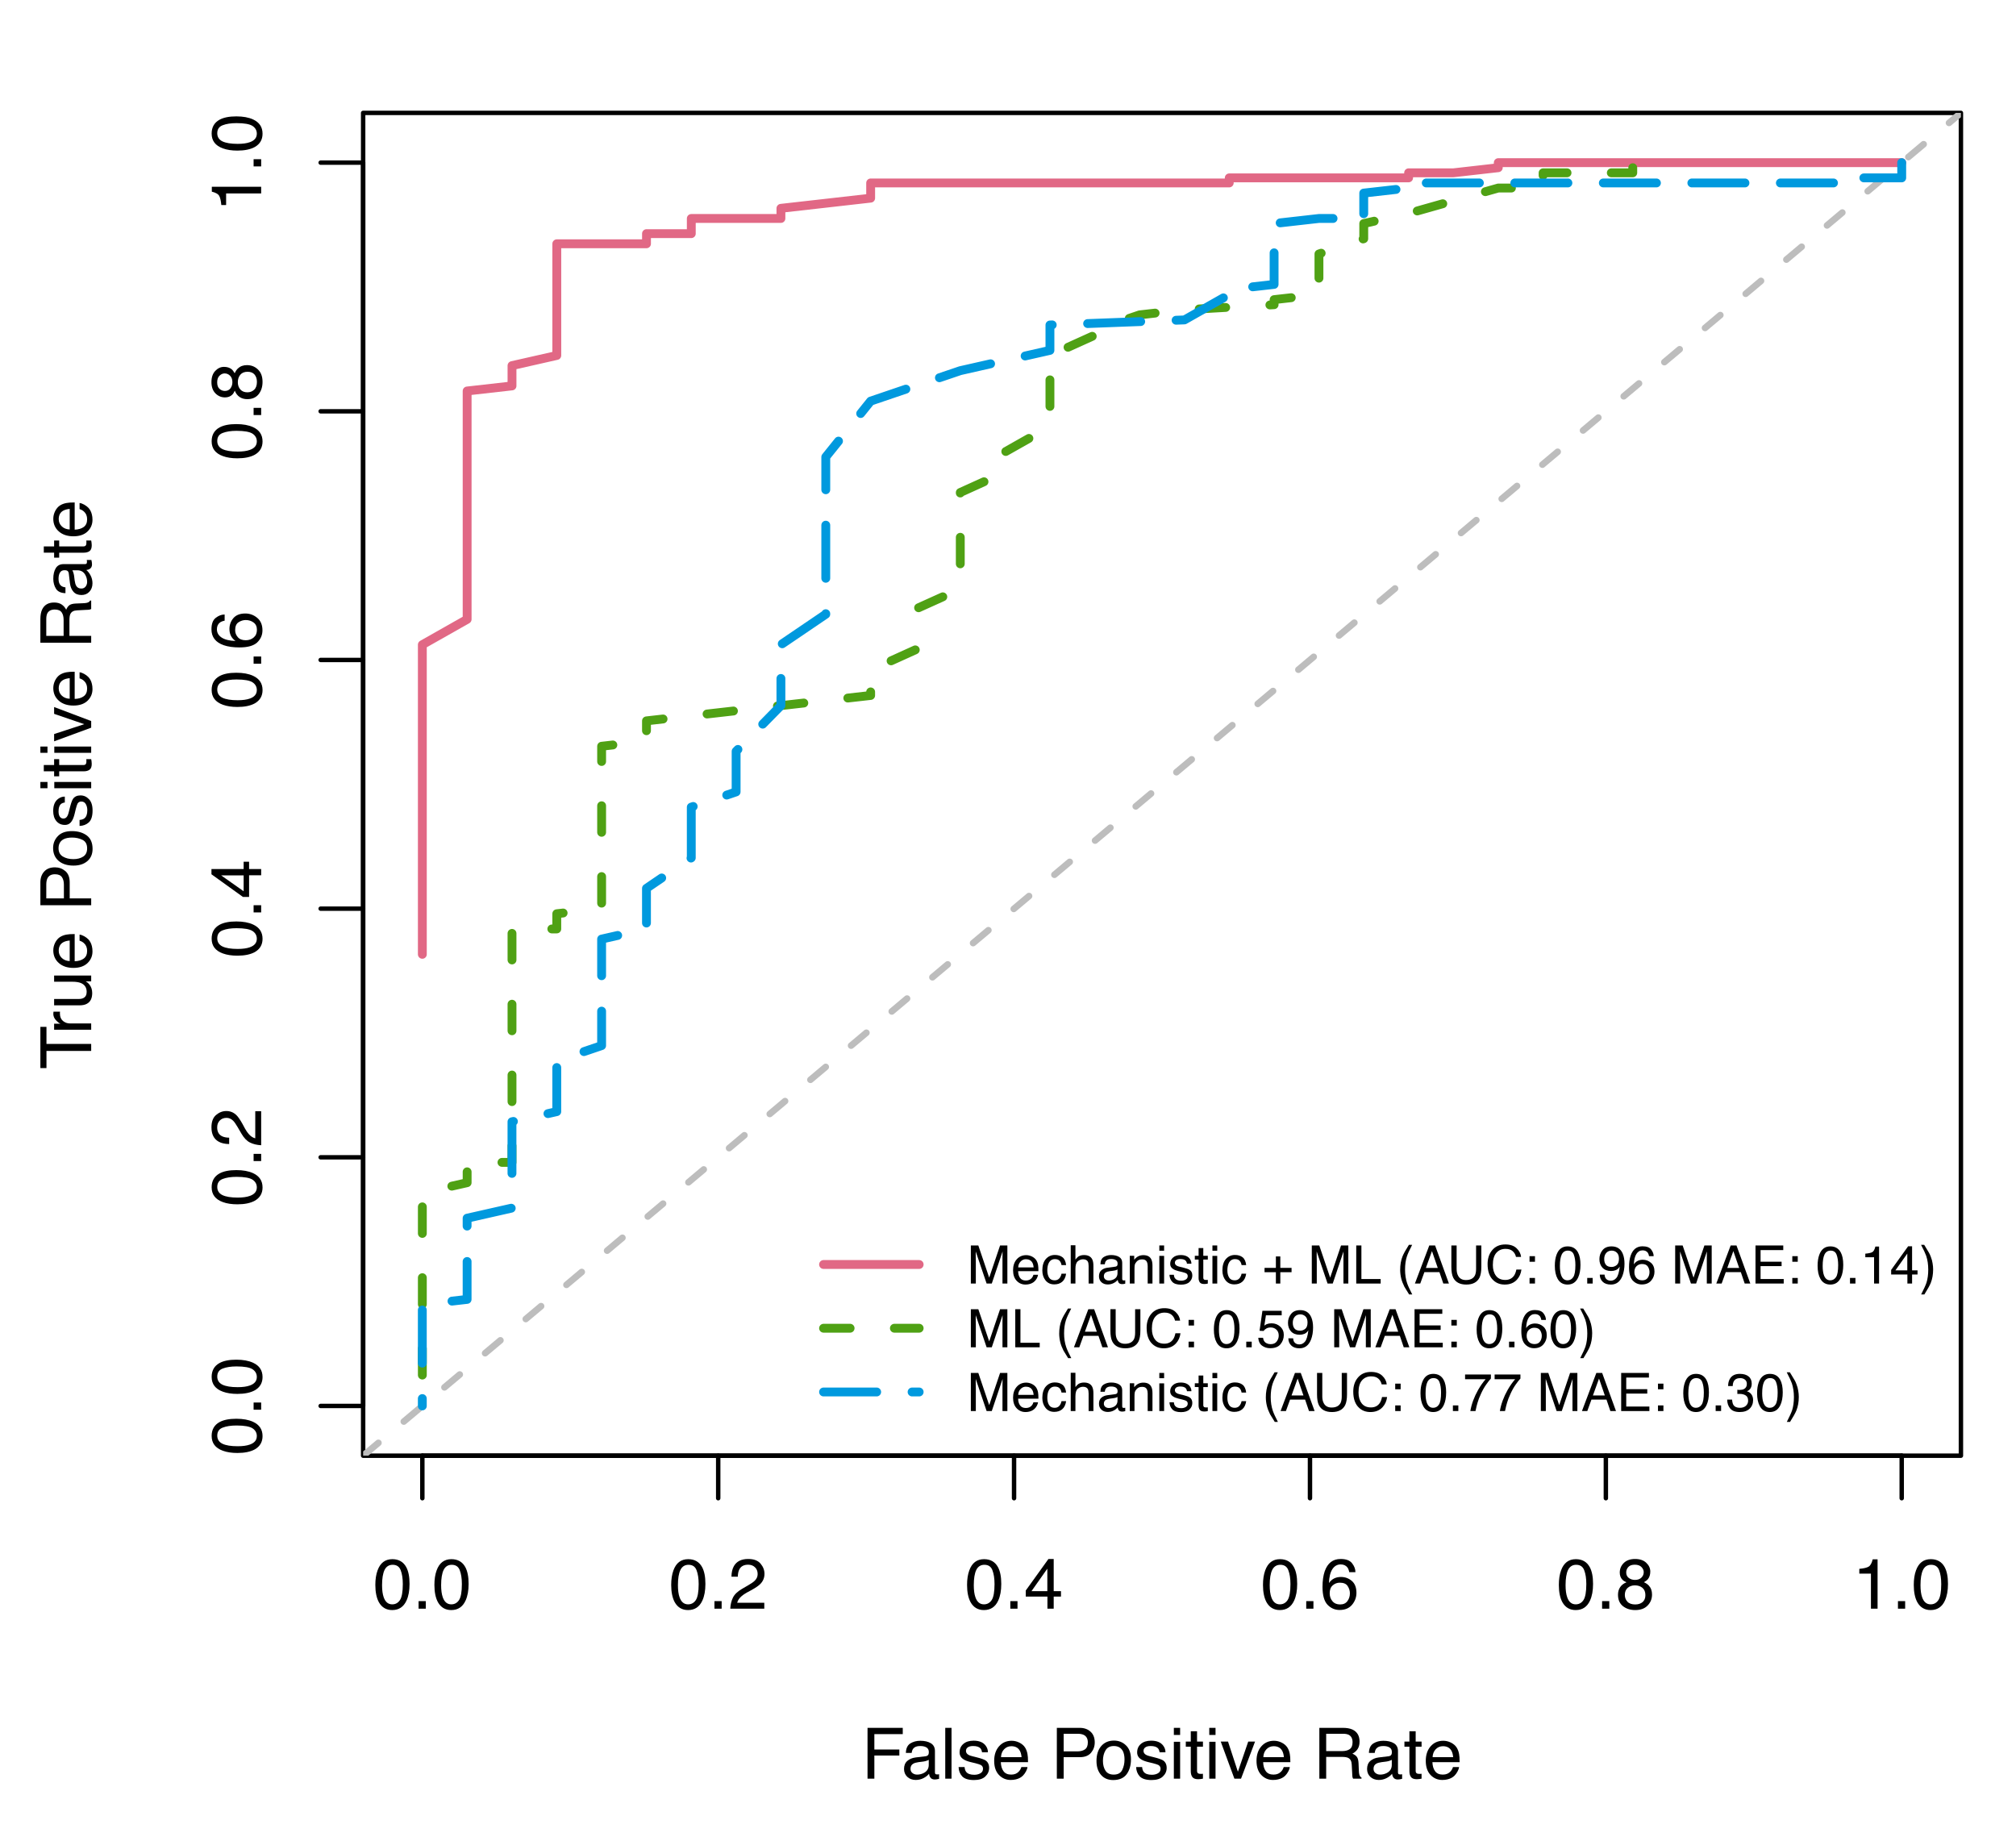 <?xml version="1.0" encoding="UTF-8" standalone="no"?>
<svg
   width="341.585pt"
   height="311.185pt"
   viewBox="0 0 341.585 311.185"
   version="1.2"
   id="svg930"
   sodipodi:docname="logit-aucs-ols-geese.svg"
   inkscape:version="1.2.2 (1:1.2.2+202212051550+b0a8486541)"
   xmlns:inkscape="http://www.inkscape.org/namespaces/inkscape"
   xmlns:sodipodi="http://sodipodi.sourceforge.net/DTD/sodipodi-0.dtd"
   xmlns:xlink="http://www.w3.org/1999/xlink"
   xmlns="http://www.w3.org/2000/svg"
   xmlns:svg="http://www.w3.org/2000/svg">
  <sodipodi:namedview
     id="namedview932"
     pagecolor="#ffffff"
     bordercolor="#666666"
     borderopacity="1.0"
     inkscape:showpageshadow="2"
     inkscape:pageopacity="0.0"
     inkscape:pagecheckerboard="0"
     inkscape:deskcolor="#d1d1d1"
     inkscape:document-units="pt"
     showgrid="false"
     inkscape:zoom="1.3906433"
     inkscape:cx="157.48107"
     inkscape:cy="171.50336"
     inkscape:window-width="1920"
     inkscape:window-height="1016"
     inkscape:window-x="0"
     inkscape:window-y="27"
     inkscape:window-maximized="1"
     inkscape:current-layer="svg930" />
  <defs
     id="defs307">
    <g
       id="g302">
      <symbol
         overflow="visible"
         id="glyph0-0">
        <path
           style="stroke:none"
           d="M 0.391,0 V -8.609 H 7.219 V 0 Z m 5.75,-1.078 V -7.531 H 1.469 v 6.453 z m 0,0"
           id="path2" />
      </symbol>
      <symbol
         overflow="visible"
         id="glyph0-1">
        <path
           style="stroke:none"
           d="m 3.25,-8.391 c 1.082,0 1.867,0.449 2.359,1.344 0.375,0.688 0.562,1.637 0.562,2.844 C 6.172,-3.066 6,-2.125 5.656,-1.375 5.164,-0.301 4.359,0.234 3.234,0.234 c -1,0 -1.75,-0.438 -2.25,-1.312 C 0.578,-1.816 0.375,-2.801 0.375,-4.031 c 0,-0.945 0.125,-1.766 0.375,-2.453 0.457,-1.27 1.289,-1.906 2.5,-1.906 z m -0.016,7.656 c 0.551,0 0.988,-0.238 1.312,-0.719 0.32,-0.488 0.484,-1.395 0.484,-2.719 0,-0.945 -0.121,-1.727 -0.359,-2.344 C 4.441,-7.129 3.988,-7.438 3.312,-7.438 c -0.625,0 -1.086,0.293 -1.375,0.875 -0.281,0.586 -0.422,1.445 -0.422,2.578 0,0.855 0.094,1.543 0.281,2.062 0.281,0.793 0.758,1.188 1.438,1.188 z m 0,0"
           id="path5" />
      </symbol>
      <symbol
         overflow="visible"
         id="glyph0-2">
        <path
           style="stroke:none"
           d="M 1.031,-1.281 H 2.25 V 0 H 1.031 Z m 0,0"
           id="path8" />
      </symbol>
      <symbol
         overflow="visible"
         id="glyph0-3">
        <path
           style="stroke:none"
           d="M 0.375,0 C 0.414,-0.719 0.566,-1.344 0.828,-1.875 1.086,-2.414 1.594,-2.906 2.344,-3.344 L 3.469,-4 c 0.5,-0.289 0.852,-0.539 1.062,-0.75 0.32,-0.32 0.484,-0.691 0.484,-1.109 0,-0.488 -0.152,-0.875 -0.453,-1.156 -0.293,-0.289 -0.68,-0.438 -1.156,-0.438 -0.73,0 -1.23,0.273 -1.5,0.812 -0.156,0.305 -0.242,0.711 -0.25,1.219 H 0.578 c 0.008,-0.727 0.145,-1.32 0.406,-1.781 0.457,-0.812 1.266,-1.219 2.422,-1.219 0.957,0 1.656,0.262 2.094,0.781 0.445,0.523 0.672,1.102 0.672,1.734 0,0.668 -0.234,1.242 -0.703,1.719 C 5.195,-3.906 4.707,-3.566 4,-3.172 l -0.812,0.438 C 2.812,-2.523 2.516,-2.32 2.297,-2.125 1.898,-1.789 1.648,-1.414 1.547,-1 h 4.594 v 1 z m 0,0"
           id="path11" />
      </symbol>
      <symbol
         overflow="visible"
         id="glyph0-4">
        <path
           style="stroke:none"
           d="m 3.969,-2.969 v -3.812 l -2.688,3.812 z M 3.984,0 V -2.047 H 0.312 v -1.031 l 3.844,-5.344 H 5.047 V -2.969 H 6.281 v 0.922 H 5.047 V 0 Z m 0,0"
           id="path14" />
      </symbol>
      <symbol
         overflow="visible"
         id="glyph0-5">
        <path
           style="stroke:none"
           d="m 3.516,-8.422 c 0.938,0 1.586,0.246 1.953,0.734 0.375,0.48 0.562,0.98 0.562,1.5 H 4.984 C 4.922,-6.52 4.82,-6.781 4.688,-6.969 4.426,-7.32 4.039,-7.5 3.531,-7.5 c -0.594,0 -1.07,0.277 -1.422,0.828 -0.344,0.543 -0.531,1.32 -0.562,2.328 0.238,-0.352 0.539,-0.617 0.906,-0.797 0.332,-0.156 0.707,-0.234 1.125,-0.234 0.707,0 1.32,0.227 1.844,0.672 0.52,0.449 0.781,1.121 0.781,2.016 0,0.762 -0.25,1.438 -0.75,2.031 -0.492,0.586 -1.195,0.875 -2.109,0.875 -0.793,0 -1.477,-0.297 -2.047,-0.891 -0.562,-0.602 -0.844,-1.609 -0.844,-3.016 0,-1.039 0.125,-1.926 0.375,-2.656 0.488,-1.383 1.383,-2.078 2.688,-2.078 z M 3.438,-0.719 c 0.551,0 0.961,-0.188 1.234,-0.562 0.281,-0.375 0.422,-0.816 0.422,-1.328 0,-0.426 -0.125,-0.832 -0.375,-1.219 C 4.477,-4.211 4.031,-4.406 3.375,-4.406 c -0.449,0 -0.844,0.152 -1.188,0.453 -0.344,0.293 -0.516,0.742 -0.516,1.344 0,0.531 0.156,0.98 0.469,1.344 0.312,0.367 0.742,0.547 1.297,0.547 z m 0,0"
           id="path17" />
      </symbol>
      <symbol
         overflow="visible"
         id="glyph0-6">
        <path
           style="stroke:none"
           d="m 3.266,-4.875 c 0.469,0 0.832,-0.129 1.094,-0.391 C 4.617,-5.523 4.75,-5.832 4.75,-6.188 4.75,-6.5 4.625,-6.785 4.375,-7.047 c -0.25,-0.27 -0.633,-0.406 -1.141,-0.406 -0.512,0 -0.883,0.137 -1.109,0.406 -0.23,0.262 -0.344,0.562 -0.344,0.906 0,0.398 0.145,0.711 0.438,0.938 0.301,0.219 0.648,0.328 1.047,0.328 z m 0.062,4.156 c 0.488,0 0.895,-0.129 1.219,-0.391 0.32,-0.27 0.484,-0.664 0.484,-1.188 0,-0.539 -0.168,-0.953 -0.5,-1.234 C 4.195,-3.812 3.77,-3.953 3.25,-3.953 c -0.5,0 -0.914,0.148 -1.234,0.438 -0.312,0.281 -0.469,0.68 -0.469,1.188 0,0.438 0.145,0.82 0.438,1.141 0.289,0.312 0.738,0.469 1.344,0.469 z m -1.5,-3.75 C 1.535,-4.594 1.305,-4.738 1.141,-4.906 0.836,-5.219 0.688,-5.625 0.688,-6.125 c 0,-0.625 0.223,-1.16 0.672,-1.609 0.457,-0.457 1.098,-0.688 1.922,-0.688 0.812,0 1.441,0.215 1.891,0.641 0.457,0.43 0.688,0.922 0.688,1.484 0,0.523 -0.133,0.949 -0.391,1.281 -0.148,0.18 -0.375,0.355 -0.688,0.531 0.344,0.156 0.613,0.34 0.812,0.547 0.375,0.398 0.562,0.906 0.562,1.531 0,0.742 -0.25,1.367 -0.75,1.875 -0.492,0.512 -1.188,0.766 -2.094,0.766 -0.824,0 -1.516,-0.219 -2.078,-0.656 -0.562,-0.445 -0.844,-1.094 -0.844,-1.938 0,-0.488 0.117,-0.914 0.359,-1.281 0.238,-0.363 0.598,-0.641 1.078,-0.828 z m 0,0"
           id="path20" />
      </symbol>
      <symbol
         overflow="visible"
         id="glyph0-7">
        <path
           style="stroke:none"
           d="M 1.156,-5.938 V -6.75 c 0.758,-0.07 1.285,-0.195 1.578,-0.375 0.301,-0.176 0.531,-0.586 0.688,-1.234 H 4.25 V 0 H 3.125 v -5.938 z m 0,0"
           id="path23" />
      </symbol>
      <symbol
         overflow="visible"
         id="glyph0-8">
        <path
           style="stroke:none"
           d="M 1.031,-8.609 H 7 v 1.062 H 2.188 V -4.938 h 4.234 v 1.016 H 2.188 V 0 H 1.031 Z m 0,0"
           id="path26" />
      </symbol>
      <symbol
         overflow="visible"
         id="glyph0-9">
        <path
           style="stroke:none"
           d="m 1.578,-1.672 c 0,0.305 0.109,0.543 0.328,0.719 0.227,0.18 0.492,0.266 0.797,0.266 0.375,0 0.734,-0.082 1.078,-0.25 C 4.375,-1.227 4.672,-1.695 4.672,-2.344 V -3.188 C 4.535,-3.113 4.363,-3.047 4.156,-2.984 3.957,-2.93 3.758,-2.895 3.562,-2.875 l -0.625,0.078 c -0.387,0.055 -0.68,0.137 -0.875,0.25 -0.324,0.18 -0.484,0.469 -0.484,0.875 z m 2.562,-2.125 c 0.238,-0.031 0.398,-0.133 0.484,-0.312 0.039,-0.094 0.062,-0.227 0.062,-0.406 0,-0.352 -0.133,-0.609 -0.391,-0.766 -0.25,-0.164 -0.609,-0.25 -1.078,-0.25 -0.555,0 -0.945,0.148 -1.172,0.438 -0.137,0.168 -0.227,0.414 -0.266,0.734 H 0.797 c 0.02,-0.77 0.27,-1.305 0.75,-1.609 0.488,-0.301 1.051,-0.453 1.688,-0.453 0.738,0 1.336,0.141 1.797,0.422 0.457,0.281 0.688,0.719 0.688,1.312 v 3.609 c 0,0.105 0.02,0.195 0.062,0.266 0.051,0.062 0.148,0.094 0.297,0.094 0.039,0 0.086,0 0.141,0 C 6.281,-0.727 6.348,-0.738 6.422,-0.75 V 0.031 C 6.254,0.07 6.125,0.098 6.031,0.109 5.945,0.129 5.832,0.141 5.688,0.141 5.32,0.141 5.062,0.008 4.906,-0.25 4.812,-0.383 4.75,-0.578 4.719,-0.828 4.5,-0.547 4.188,-0.301 3.781,-0.094 3.383,0.113 2.945,0.219 2.469,0.219 1.883,0.219 1.406,0.039 1.031,-0.312 0.664,-0.664 0.484,-1.109 0.484,-1.641 0.484,-2.223 0.664,-2.676 1.031,-3 1.395,-3.32 1.867,-3.52 2.453,-3.594 Z m -0.875,-2.625 z m 0,0"
           id="path29" />
      </symbol>
      <symbol
         overflow="visible"
         id="glyph0-10">
        <path
           style="stroke:none"
           d="m 0.797,-8.609 h 1.062 V 0 h -1.062 z m 0,0"
           id="path32" />
      </symbol>
      <symbol
         overflow="visible"
         id="glyph0-11">
        <path
           style="stroke:none"
           d="m 1.406,-1.969 c 0.031,0.355 0.117,0.625 0.266,0.812 0.258,0.336 0.719,0.5 1.375,0.5 0.395,0 0.738,-0.082 1.031,-0.25 0.301,-0.164 0.453,-0.426 0.453,-0.781 0,-0.27 -0.121,-0.477 -0.359,-0.625 -0.156,-0.082 -0.461,-0.18 -0.906,-0.297 L 2.422,-2.812 C 1.891,-2.945 1.5,-3.098 1.25,-3.266 c -0.461,-0.281 -0.688,-0.676 -0.688,-1.188 0,-0.594 0.211,-1.07 0.641,-1.438 C 1.629,-6.254 2.207,-6.438 2.938,-6.438 c 0.938,0 1.613,0.277 2.031,0.828 0.27,0.355 0.398,0.734 0.391,1.141 h -1 C 4.336,-4.707 4.254,-4.926 4.109,-5.125 3.867,-5.395 3.445,-5.531 2.844,-5.531 c -0.398,0 -0.699,0.078 -0.906,0.234 -0.199,0.148 -0.297,0.344 -0.297,0.594 0,0.273 0.133,0.492 0.406,0.656 0.156,0.094 0.383,0.18 0.688,0.25 l 0.688,0.172 c 0.758,0.188 1.27,0.367 1.531,0.531 0.406,0.273 0.609,0.699 0.609,1.281 0,0.555 -0.215,1.031 -0.641,1.438 C 4.504,0.031 3.863,0.234 3,0.234 c -0.938,0 -1.605,-0.211 -2,-0.625 C 0.613,-0.816 0.41,-1.344 0.391,-1.969 Z m 1.547,-4.453 z m 0,0"
           id="path35" />
      </symbol>
      <symbol
         overflow="visible"
         id="glyph0-12">
        <path
           style="stroke:none"
           d="m 3.391,-6.422 c 0.445,0 0.879,0.105 1.297,0.312 0.414,0.211 0.734,0.48 0.953,0.812 0.207,0.324 0.348,0.695 0.422,1.109 0.062,0.293 0.094,0.758 0.094,1.391 H 1.547 C 1.566,-2.16 1.719,-1.648 2,-1.266 2.281,-0.879 2.719,-0.688 3.312,-0.688 c 0.551,0 0.988,-0.18 1.312,-0.547 C 4.812,-1.441 4.945,-1.688 5.031,-1.969 H 6.062 C 6.039,-1.738 5.953,-1.484 5.797,-1.203 5.641,-0.922 5.469,-0.688 5.281,-0.5 4.957,-0.188 4.555,0.02 4.078,0.125 3.828,0.188 3.539,0.219 3.219,0.219 2.438,0.219 1.773,-0.062 1.234,-0.625 c -0.543,-0.57 -0.812,-1.367 -0.812,-2.391 0,-1.008 0.27,-1.828 0.812,-2.453 0.551,-0.633 1.27,-0.953 2.156,-0.953 z M 5.062,-3.641 C 5.02,-4.098 4.922,-4.461 4.766,-4.734 4.484,-5.242 4.004,-5.5 3.328,-5.5 2.836,-5.5 2.426,-5.32 2.094,-4.969 1.77,-4.625 1.598,-4.18 1.578,-3.641 Z m -1.781,-2.781 z m 0,0"
           id="path38" />
      </symbol>
      <symbol
         overflow="visible"
         id="glyph0-13">
        <path
           style="stroke:none"
           d=""
           id="path41" />
      </symbol>
      <symbol
         overflow="visible"
         id="glyph0-14">
        <path
           style="stroke:none"
           d="m 1.031,-8.609 h 3.875 c 0.758,0 1.375,0.219 1.844,0.656 0.469,0.43 0.703,1.031 0.703,1.812 0,0.668 -0.211,1.25 -0.625,1.75 -0.418,0.5 -1.059,0.75 -1.922,0.75 H 2.188 V 0 H 1.031 Z m 5.25,2.469 c 0,-0.625 -0.234,-1.051 -0.703,-1.281 -0.262,-0.125 -0.617,-0.188 -1.062,-0.188 H 2.188 V -4.625 h 2.328 c 0.52,0 0.941,-0.109 1.266,-0.328 0.332,-0.227 0.5,-0.625 0.5,-1.188 z m 0,0"
           id="path44" />
      </symbol>
      <symbol
         overflow="visible"
         id="glyph0-15">
        <path
           style="stroke:none"
           d="m 3.266,-0.688 c 0.695,0 1.176,-0.258 1.438,-0.781 C 4.961,-2 5.094,-2.586 5.094,-3.234 5.094,-3.828 5,-4.305 4.812,-4.672 4.508,-5.242 4,-5.531 3.281,-5.531 c -0.648,0 -1.117,0.246 -1.406,0.734 -0.293,0.492 -0.438,1.086 -0.438,1.781 0,0.668 0.145,1.227 0.438,1.672 0.289,0.438 0.754,0.656 1.391,0.656 z M 3.312,-6.453 c 0.801,0 1.477,0.273 2.031,0.812 0.562,0.531 0.844,1.324 0.844,2.375 0,1.012 -0.246,1.852 -0.734,2.516 -0.492,0.656 -1.25,0.984 -2.281,0.984 -0.867,0 -1.555,-0.289 -2.062,-0.875 C 0.598,-1.234 0.344,-2.02 0.344,-3 c 0,-1.051 0.266,-1.891 0.797,-2.516 0.539,-0.625 1.266,-0.938 2.172,-0.938 z m -0.047,0.031 z m 0,0"
           id="path47" />
      </symbol>
      <symbol
         overflow="visible"
         id="glyph0-16">
        <path
           style="stroke:none"
           d="m 0.781,-6.25 h 1.062 V 0 h -1.062 z m 0,-2.359 h 1.062 v 1.203 h -1.062 z m 0,0"
           id="path50" />
      </symbol>
      <symbol
         overflow="visible"
         id="glyph0-17">
        <path
           style="stroke:none"
           d="m 0.984,-8.031 h 1.062 v 1.75 h 1 v 0.859 h -1 V -1.312 c 0,0.219 0.078,0.367 0.234,0.438 0.07,0.043 0.207,0.062 0.406,0.062 0.051,0 0.102,0 0.156,0 0.062,-0.008 0.129,-0.016 0.203,-0.016 V 0 C 2.93,0.031 2.805,0.051 2.672,0.062 2.547,0.082 2.406,0.094 2.25,0.094 c -0.492,0 -0.824,-0.125 -1,-0.375 -0.18,-0.25 -0.266,-0.578 -0.266,-0.984 v -4.156 H 0.141 V -6.281 h 0.844 z m 0,0"
           id="path53" />
      </symbol>
      <symbol
         overflow="visible"
         id="glyph0-18">
        <path
           style="stroke:none"
           d="m 1.297,-6.281 1.672,5.109 1.75,-5.109 H 5.875 L 3.5,0 H 2.375 L 0.062,-6.281 Z m 0,0"
           id="path56" />
      </symbol>
      <symbol
         overflow="visible"
         id="glyph0-19">
        <path
           style="stroke:none"
           d="M 4.922,-4.672 C 5.461,-4.672 5.891,-4.781 6.203,-5 6.523,-5.219 6.688,-5.609 6.688,-6.172 6.688,-6.785 6.469,-7.207 6.031,-7.438 5.789,-7.551 5.469,-7.609 5.062,-7.609 H 2.219 v 2.938 z M 1.062,-8.609 h 3.984 c 0.656,0 1.191,0.094 1.609,0.281 0.812,0.375 1.219,1.059 1.219,2.047 0,0.512 -0.109,0.934 -0.328,1.266 C 7.336,-4.691 7.039,-4.43 6.656,-4.234 7,-4.098 7.254,-3.914 7.422,-3.688 c 0.164,0.219 0.258,0.578 0.281,1.078 L 7.75,-1.453 c 0.008,0.324 0.035,0.57 0.078,0.734 0.07,0.273 0.195,0.449 0.375,0.531 V 0 H 6.781 C 6.738,-0.07 6.703,-0.164 6.672,-0.281 6.648,-0.406 6.633,-0.633 6.625,-0.969 l -0.078,-1.438 c -0.023,-0.562 -0.23,-0.938 -0.625,-1.125 C 5.703,-3.633 5.352,-3.688 4.875,-3.688 H 2.219 V 0 H 1.062 Z m 0,0"
           id="path59" />
      </symbol>
      <symbol
         overflow="visible"
         id="glyph0-20">
        <path
           style="stroke:none"
           d="m 0.922,-8.609 h 1.156 V -1.031 H 6.438 V 0 H 0.922 Z m 0,0"
           id="path62" />
      </symbol>
      <symbol
         overflow="visible"
         id="glyph0-21">
        <path
           style="stroke:none"
           d="m 0.781,-6.281 h 1 v 0.891 c 0.289,-0.363 0.602,-0.625 0.938,-0.781 0.332,-0.164 0.703,-0.25 1.109,-0.25 0.883,0 1.484,0.312 1.797,0.938 0.176,0.344 0.266,0.828 0.266,1.453 V 0 H 4.812 V -3.953 C 4.812,-4.336 4.754,-4.645 4.641,-4.875 4.453,-5.27 4.113,-5.469 3.625,-5.469 c -0.25,0 -0.453,0.027 -0.609,0.078 C 2.723,-5.305 2.469,-5.133 2.25,-4.875 2.07,-4.664 1.957,-4.453 1.906,-4.234 1.852,-4.016 1.828,-3.695 1.828,-3.281 V 0 H 0.781 Z M 3.25,-6.422 Z m 0,0"
           id="path65" />
      </symbol>
      <symbol
         overflow="visible"
         id="glyph0-22">
        <path
           style="stroke:none"
           d="M 0.797,-6.281 H 1.812 v 1.094 c 0.07,-0.219 0.27,-0.477 0.594,-0.781 0.32,-0.301 0.691,-0.453 1.109,-0.453 0.02,0 0.051,0.008 0.094,0.016 0.051,0 0.133,0.008 0.25,0.016 V -5.281 C 3.797,-5.289 3.738,-5.297 3.688,-5.297 c -0.055,0 -0.109,0 -0.172,0 -0.531,0 -0.945,0.172 -1.234,0.516 C 2,-4.445 1.859,-4.055 1.859,-3.609 V 0 h -1.062 z m 0,0"
           id="path68" />
      </symbol>
      <symbol
         overflow="visible"
         id="glyph0-23">
        <path
           style="stroke:none"
           d="m 3.422,-0.703 c 0.488,0 0.895,-0.207 1.219,-0.625 0.332,-0.414 0.5,-1.031 0.5,-1.844 0,-0.5 -0.074,-0.93 -0.219,-1.297 C 4.648,-5.156 4.148,-5.5 3.422,-5.5 c -0.73,0 -1.23,0.367 -1.5,1.094 -0.148,0.387 -0.219,0.883 -0.219,1.484 0,0.492 0.07,0.902 0.219,1.234 0.27,0.656 0.77,0.984 1.5,0.984 z M 0.688,-6.25 h 1.031 v 0.828 c 0.207,-0.281 0.438,-0.5 0.688,-0.656 0.352,-0.227 0.77,-0.344 1.25,-0.344 0.719,0 1.32,0.273 1.812,0.812 0.5,0.543 0.75,1.32 0.75,2.328 0,1.375 -0.359,2.355 -1.078,2.938 -0.449,0.375 -0.977,0.562 -1.578,0.562 -0.469,0 -0.867,-0.105 -1.188,-0.312 C 2.188,-0.219 1.977,-0.422 1.75,-0.703 V 2.5 H 0.688 Z m 0,0"
           id="path71" />
      </symbol>
      <symbol
         overflow="visible"
         id="glyph0-24">
        <path
           style="stroke:none"
           d="m 0.688,-8.641 h 1.031 v 3.125 c 0.227,-0.301 0.504,-0.531 0.828,-0.688 C 2.867,-6.359 3.219,-6.438 3.594,-6.438 c 0.781,0 1.41,0.273 1.891,0.812 0.488,0.531 0.734,1.32 0.734,2.359 0,1 -0.242,1.828 -0.719,2.484 -0.48,0.656 -1.148,0.984 -2,0.984 -0.48,0 -0.883,-0.117 -1.203,-0.344 -0.199,-0.145 -0.406,-0.363 -0.625,-0.656 V 0 H 0.688 Z m 2.75,7.906 c 0.57,0 1,-0.223 1.281,-0.672 C 5,-1.863 5.141,-2.461 5.141,-3.203 5.141,-3.867 5,-4.414 4.719,-4.844 4.438,-5.281 4.02,-5.5 3.469,-5.5 c -0.48,0 -0.902,0.18 -1.266,0.531 -0.367,0.355 -0.547,0.945 -0.547,1.766 0,0.586 0.07,1.062 0.219,1.438 0.281,0.688 0.801,1.031 1.562,1.031 z m 0,0"
           id="path74" />
      </symbol>
      <symbol
         overflow="visible"
         id="glyph0-25">
        <path
           style="stroke:none"
           d="M 4.688,-6.281 H 5.859 C 5.711,-5.875 5.383,-4.953 4.875,-3.516 4.488,-2.441 4.164,-1.566 3.906,-0.891 3.301,0.711 2.875,1.691 2.625,2.047 2.375,2.398 1.941,2.578 1.328,2.578 1.18,2.578 1.066,2.566 0.984,2.547 0.91,2.535 0.812,2.516 0.688,2.484 V 1.531 C 0.875,1.582 1.008,1.613 1.094,1.625 1.176,1.633 1.25,1.641 1.312,1.641 1.5,1.641 1.641,1.609 1.734,1.547 1.828,1.484 1.906,1.406 1.969,1.312 1.988,1.281 2.055,1.117 2.172,0.828 2.297,0.535 2.383,0.32 2.438,0.188 L 0.125,-6.281 H 1.312 L 3,-1.172 Z M 3,-6.422 Z m 0,0"
           id="path77" />
      </symbol>
      <symbol
         overflow="visible"
         id="glyph0-26">
        <path
           style="stroke:none"
           d="M 0.781,-6.281 H 1.812 v 0.891 C 2.062,-5.691 2.289,-5.914 2.5,-6.062 c 0.344,-0.238 0.738,-0.359 1.188,-0.359 0.5,0 0.898,0.125 1.203,0.375 0.164,0.137 0.32,0.344 0.469,0.625 0.227,-0.344 0.5,-0.594 0.812,-0.75 0.32,-0.164 0.68,-0.25 1.078,-0.25 0.844,0 1.414,0.309 1.719,0.922 0.164,0.324 0.25,0.766 0.25,1.328 V 0 H 8.125 V -4.359 C 8.125,-4.773 8.02,-5.062 7.812,-5.219 7.602,-5.375 7.348,-5.453 7.047,-5.453 c -0.418,0 -0.777,0.141 -1.078,0.422 -0.293,0.273 -0.438,0.73 -0.438,1.375 V 0 H 4.453 v -4.094 c 0,-0.426 -0.055,-0.738 -0.156,-0.938 C 4.141,-5.32 3.844,-5.469 3.406,-5.469 3.008,-5.469 2.645,-5.312 2.312,-5 1.988,-4.695 1.828,-4.141 1.828,-3.328 V 0 H 0.781 Z m 0,0"
           id="path80" />
      </symbol>
      <symbol
         overflow="visible"
         id="glyph0-27">
        <path
           style="stroke:none"
           d="m 1.438,-3.062 c 0,0.668 0.141,1.23 0.422,1.688 0.289,0.449 0.75,0.672 1.375,0.672 0.488,0 0.891,-0.207 1.203,-0.625 0.32,-0.414 0.484,-1.02 0.484,-1.812 0,-0.789 -0.168,-1.375 -0.5,-1.75 -0.324,-0.383 -0.719,-0.578 -1.188,-0.578 -0.531,0 -0.965,0.203 -1.297,0.609 -0.336,0.406 -0.5,1.008 -0.5,1.797 z m 1.594,-3.328 c 0.477,0 0.879,0.105 1.203,0.312 0.188,0.117 0.398,0.32 0.641,0.609 V -8.641 H 5.891 V 0 H 4.938 v -0.875 c -0.242,0.387 -0.531,0.668 -0.875,0.844 -0.336,0.164 -0.719,0.25 -1.156,0.25 -0.699,0 -1.305,-0.289 -1.812,-0.875 C 0.582,-1.25 0.328,-2.031 0.328,-3 c 0,-0.914 0.234,-1.707 0.703,-2.375 0.469,-0.676 1.133,-1.016 2,-1.016 z m 0,0"
           id="path83" />
      </symbol>
      <symbol
         overflow="visible"
         id="glyph0-28">
        <path
           style="stroke:none"
           d="m 3.188,-6.453 c 0.707,0 1.281,0.172 1.719,0.516 0.445,0.344 0.719,0.934 0.812,1.766 H 4.688 C 4.625,-4.555 4.484,-4.875 4.266,-5.125 4.047,-5.383 3.688,-5.516 3.188,-5.516 c -0.668,0 -1.148,0.328 -1.438,0.984 -0.188,0.43 -0.281,0.953 -0.281,1.578 0,0.625 0.129,1.156 0.391,1.594 0.27,0.43 0.691,0.641 1.266,0.641 0.438,0 0.781,-0.133 1.031,-0.406 0.258,-0.27 0.438,-0.633 0.531,-1.094 H 5.719 C 5.602,-1.383 5.312,-0.773 4.844,-0.391 4.375,-0.004 3.773,0.188 3.047,0.188 c -0.824,0 -1.48,-0.301 -1.969,-0.906 -0.492,-0.602 -0.734,-1.352 -0.734,-2.25 0,-1.102 0.266,-1.957 0.797,-2.562 0.539,-0.613 1.223,-0.922 2.047,-0.922 z m -0.156,0.031 z m 0,0"
           id="path86" />
      </symbol>
      <symbol
         overflow="visible"
         id="glyph0-29">
        <path
           style="stroke:none"
           d="m 2.984,-6.391 c 0.5,0 0.93,0.121 1.297,0.359 0.195,0.148 0.398,0.352 0.609,0.609 V -6.219 h 0.969 v 5.703 c 0,0.801 -0.117,1.43 -0.344,1.891 C 5.078,2.227 4.25,2.656 3.031,2.656 2.352,2.656 1.785,2.504 1.328,2.203 0.867,1.898 0.609,1.426 0.547,0.781 H 1.625 c 0.051,0.281 0.148,0.5 0.297,0.656 0.238,0.227 0.613,0.344 1.125,0.344 0.812,0 1.344,-0.289 1.594,-0.859 C 4.785,0.586 4.852,-0.008 4.844,-0.875 4.633,-0.551 4.379,-0.312 4.078,-0.156 3.785,0 3.395,0.078 2.906,0.078 2.227,0.078 1.633,-0.16 1.125,-0.641 0.613,-1.129 0.359,-1.93 0.359,-3.047 0.359,-4.098 0.613,-4.914 1.125,-5.5 1.645,-6.094 2.266,-6.391 2.984,-6.391 Z m 1.906,3.219 c 0,-0.77 -0.164,-1.344 -0.484,-1.719 -0.324,-0.375 -0.73,-0.562 -1.219,-0.562 -0.75,0 -1.262,0.352 -1.531,1.047 -0.148,0.367 -0.219,0.852 -0.219,1.453 0,0.711 0.141,1.25 0.422,1.625 0.289,0.367 0.68,0.547 1.172,0.547 0.758,0 1.289,-0.344 1.594,-1.031 0.176,-0.383 0.266,-0.836 0.266,-1.359 z m -1.781,-3.25 z m 0,0"
           id="path89" />
      </symbol>
      <symbol
         overflow="visible"
         id="glyph0-30">
        <path
           style="stroke:none"
           d="m 6.281,-8.25 v 0.922 c -0.273,0.262 -0.633,0.715 -1.078,1.359 -0.449,0.648 -0.844,1.344 -1.188,2.094 -0.344,0.742 -0.605,1.406 -0.781,2 -0.105,0.387 -0.25,1.012 -0.438,1.875 h -1.156 c 0.258,-1.602 0.844,-3.195 1.75,-4.781 0.539,-0.926 1.102,-1.727 1.688,-2.406 H 0.438 V -8.25 Z m 0,0"
           id="path92" />
      </symbol>
      <symbol
         overflow="visible"
         id="glyph0-31">
        <path
           style="stroke:none"
           d="m 4.641,-8.828 c 0.801,0 1.5,0.156 2.094,0.469 C 7.586,-7.91 8.109,-7.125 8.297,-6 H 7.156 C 7.008,-6.625 6.711,-7.082 6.266,-7.375 c -0.438,-0.289 -0.992,-0.438 -1.656,-0.438 -0.805,0 -1.477,0.305 -2.016,0.906 -0.543,0.594 -0.812,1.484 -0.812,2.672 0,1.023 0.223,1.855 0.672,2.5 0.445,0.637 1.176,0.953 2.188,0.953 0.781,0 1.426,-0.223 1.938,-0.672 0.508,-0.445 0.77,-1.176 0.781,-2.188 h -2.688 v -0.969 H 8.438 V 0 h -0.75 L 7.406,-1.109 c -0.387,0.438 -0.734,0.742 -1.047,0.906 -0.512,0.289 -1.164,0.438 -1.953,0.438 -1.012,0 -1.887,-0.332 -2.625,-1 -0.805,-0.82 -1.203,-1.957 -1.203,-3.406 0,-1.438 0.391,-2.582 1.172,-3.438 0.738,-0.812 1.703,-1.219 2.891,-1.219 z M 4.438,-8.844 Z m 0,0"
           id="path95" />
      </symbol>
      <symbol
         overflow="visible"
         id="glyph0-32">
        <path
           style="stroke:none"
           d="m 4.625,-8.844 c 1.52,0 2.645,0.492 3.375,1.469 0.57,0.762 0.859,1.734 0.859,2.922 0,1.281 -0.328,2.352 -0.984,3.203 -0.762,1 -1.852,1.5 -3.266,1.5 -1.324,0 -2.367,-0.438 -3.125,-1.312 C 0.805,-1.906 0.469,-2.973 0.469,-4.266 c 0,-1.156 0.289,-2.148 0.875,-2.984 0.738,-1.062 1.832,-1.594 3.281,-1.594 z m 0.125,8.047 c 1.02,0 1.758,-0.363 2.219,-1.094 C 7.438,-2.629 7.672,-3.477 7.672,-4.438 7.672,-5.445 7.406,-6.258 6.875,-6.875 6.344,-7.5 5.617,-7.812 4.703,-7.812 c -0.898,0 -1.625,0.309 -2.188,0.922 -0.562,0.617 -0.844,1.516 -0.844,2.703 0,0.961 0.238,1.766 0.719,2.422 0.488,0.648 1.273,0.969 2.359,0.969 z M 4.672,-8.844 Z m 0,0"
           id="path98" />
      </symbol>
      <symbol
         overflow="visible"
         id="glyph1-0">
        <path
           style="stroke:none"
           d="M 0,-0.391 H -8.609 V -7.219 H 0 Z m -1.078,-5.75 H -7.531 v 4.672 h 6.453 z m 0,0"
           id="path101" />
      </symbol>
      <symbol
         overflow="visible"
         id="glyph1-1">
        <path
           style="stroke:none"
           d="m -8.391,-3.25 c 0,-1.082 0.449,-1.867 1.344,-2.359 0.688,-0.375 1.637,-0.562 2.844,-0.562 1.137,0 2.078,0.172 2.828,0.516 1.074,0.492 1.609,1.297 1.609,2.422 0,1 -0.438,1.75 -1.312,2.25 -0.738,0.406 -1.723,0.609 -2.953,0.609 -0.945,0 -1.766,-0.125 -2.453,-0.375 -1.27,-0.457 -1.906,-1.289 -1.906,-2.5 z m 7.656,0.016 c 0,-0.551 -0.238,-0.988 -0.719,-1.312 -0.488,-0.32 -1.395,-0.484 -2.719,-0.484 -0.945,0 -1.727,0.121 -2.344,0.359 -0.613,0.23 -0.922,0.684 -0.922,1.359 0,0.625 0.293,1.086 0.875,1.375 0.586,0.281 1.445,0.422 2.578,0.422 0.855,0 1.543,-0.094 2.062,-0.281 0.793,-0.281 1.188,-0.758 1.188,-1.438 z m 0,0"
           id="path104" />
      </symbol>
      <symbol
         overflow="visible"
         id="glyph1-2">
        <path
           style="stroke:none"
           d="M -1.281,-1.031 V -2.25 H 0 v 1.219 z m 0,0"
           id="path107" />
      </symbol>
      <symbol
         overflow="visible"
         id="glyph1-3">
        <path
           style="stroke:none"
           d="M 0,-0.375 C -0.719,-0.414 -1.344,-0.566 -1.875,-0.828 -2.414,-1.086 -2.906,-1.594 -3.344,-2.344 L -4,-3.469 c -0.289,-0.5 -0.539,-0.852 -0.75,-1.062 -0.32,-0.32 -0.691,-0.484 -1.109,-0.484 -0.488,0 -0.875,0.152 -1.156,0.453 -0.289,0.293 -0.438,0.68 -0.438,1.156 0,0.73 0.273,1.23 0.812,1.5 0.305,0.156 0.711,0.242 1.219,0.25 v 1.078 c -0.727,-0.008 -1.32,-0.145 -1.781,-0.406 -0.812,-0.457 -1.219,-1.266 -1.219,-2.422 0,-0.957 0.262,-1.656 0.781,-2.094 0.523,-0.445 1.102,-0.672 1.734,-0.672 0.668,0 1.242,0.234 1.719,0.703 0.281,0.273 0.621,0.762 1.016,1.469 l 0.438,0.812 c 0.211,0.375 0.414,0.672 0.609,0.891 0.336,0.398 0.711,0.648 1.125,0.75 v -4.594 h 1 z m 0,0"
           id="path110" />
      </symbol>
      <symbol
         overflow="visible"
         id="glyph1-4">
        <path
           style="stroke:none"
           d="m -2.969,-3.969 h -3.812 l 3.812,2.688 z M 0,-3.984 H -2.047 V -0.312 h -1.031 l -5.344,-3.844 V -5.047 H -2.969 V -6.281 h 0.922 v 1.234 H 0 Z m 0,0"
           id="path113" />
      </symbol>
      <symbol
         overflow="visible"
         id="glyph1-5">
        <path
           style="stroke:none"
           d="m -8.422,-3.516 c 0,-0.938 0.246,-1.586 0.734,-1.953 0.48,-0.375 0.98,-0.562 1.5,-0.562 v 1.047 c -0.332,0.062 -0.594,0.164 -0.781,0.297 C -7.32,-4.426 -7.5,-4.039 -7.5,-3.531 c 0,0.594 0.277,1.07 0.828,1.422 0.543,0.344 1.32,0.531 2.328,0.562 -0.352,-0.238 -0.617,-0.539 -0.797,-0.906 -0.156,-0.332 -0.234,-0.707 -0.234,-1.125 0,-0.707 0.227,-1.32 0.672,-1.844 0.449,-0.52 1.121,-0.781 2.016,-0.781 0.762,0 1.438,0.25 2.031,0.75 0.586,0.492 0.875,1.195 0.875,2.109 0,0.793 -0.297,1.477 -0.891,2.047 -0.602,0.562 -1.609,0.844 -3.016,0.844 -1.039,0 -1.926,-0.125 -2.656,-0.375 -1.383,-0.488 -2.078,-1.383 -2.078,-2.688 z M -0.719,-3.438 c 0,-0.551 -0.188,-0.961 -0.562,-1.234 -0.375,-0.281 -0.816,-0.422 -1.328,-0.422 -0.426,0 -0.832,0.125 -1.219,0.375 -0.383,0.242 -0.578,0.688 -0.578,1.344 0,0.449 0.152,0.844 0.453,1.188 0.293,0.344 0.742,0.516 1.344,0.516 0.531,0 0.98,-0.156 1.344,-0.469 0.367,-0.312 0.547,-0.742 0.547,-1.297 z m 0,0"
           id="path116" />
      </symbol>
      <symbol
         overflow="visible"
         id="glyph1-6">
        <path
           style="stroke:none"
           d="m -4.875,-3.266 c 0,-0.469 -0.129,-0.832 -0.391,-1.094 C -5.523,-4.617 -5.832,-4.75 -6.188,-4.75 c -0.312,0 -0.598,0.125 -0.859,0.375 -0.27,0.25 -0.406,0.633 -0.406,1.141 0,0.512 0.137,0.883 0.406,1.109 0.262,0.23 0.562,0.344 0.906,0.344 0.398,0 0.711,-0.145 0.938,-0.438 0.219,-0.301 0.328,-0.648 0.328,-1.047 z m 4.156,-0.062 c 0,-0.488 -0.129,-0.895 -0.391,-1.219 -0.27,-0.32 -0.664,-0.484 -1.188,-0.484 -0.539,0 -0.953,0.168 -1.234,0.5 -0.281,0.336 -0.422,0.762 -0.422,1.281 0,0.5 0.148,0.914 0.438,1.234 0.281,0.312 0.68,0.469 1.188,0.469 0.438,0 0.82,-0.145 1.141,-0.438 0.312,-0.289 0.469,-0.738 0.469,-1.344 z m -3.75,1.5 c -0.125,0.293 -0.27,0.523 -0.438,0.688 -0.312,0.305 -0.719,0.453 -1.219,0.453 -0.625,0 -1.16,-0.223 -1.609,-0.672 -0.457,-0.457 -0.688,-1.098 -0.688,-1.922 0,-0.812 0.215,-1.441 0.641,-1.891 0.43,-0.457 0.922,-0.688 1.484,-0.688 0.523,0 0.949,0.133 1.281,0.391 0.18,0.148 0.355,0.375 0.531,0.688 0.156,-0.344 0.34,-0.613 0.547,-0.812 0.398,-0.375 0.906,-0.562 1.531,-0.562 0.742,0 1.367,0.25 1.875,0.75 0.512,0.492 0.766,1.188 0.766,2.094 0,0.824 -0.219,1.516 -0.656,2.078 -0.445,0.562 -1.094,0.844 -1.938,0.844 -0.488,0 -0.914,-0.117 -1.281,-0.359 -0.363,-0.238 -0.641,-0.598 -0.828,-1.078 z m 0,0"
           id="path119" />
      </symbol>
      <symbol
         overflow="visible"
         id="glyph1-7">
        <path
           style="stroke:none"
           d="M -5.938,-1.156 H -6.75 c -0.07,-0.758 -0.195,-1.285 -0.375,-1.578 -0.176,-0.301 -0.586,-0.531 -1.234,-0.688 V -4.25 H 0 v 1.125 h -5.938 z m 0,0"
           id="path122" />
      </symbol>
      <symbol
         overflow="visible"
         id="glyph1-8">
        <path
           style="stroke:none"
           d="m -8.609,-7.172 h 1.031 V -4.281 H 0 v 1.188 h -7.578 v 2.906 h -1.031 z m 0,0"
           id="path125" />
      </symbol>
      <symbol
         overflow="visible"
         id="glyph1-9">
        <path
           style="stroke:none"
           d="M -6.281,-0.797 V -1.812 h 1.094 c -0.219,-0.07 -0.477,-0.27 -0.781,-0.594 -0.301,-0.32 -0.453,-0.691 -0.453,-1.109 0,-0.02 0.008,-0.051 0.016,-0.094 0,-0.051 0.008,-0.133 0.016,-0.25 h 1.109 c -0.008,0.062 -0.016,0.121 -0.016,0.172 0,0.055 0,0.109 0,0.172 0,0.531 0.172,0.945 0.516,1.234 0.336,0.281 0.727,0.422 1.172,0.422 H 0 v 1.062 z m 0,0"
           id="path128" />
      </symbol>
      <symbol
         overflow="visible"
         id="glyph1-10">
        <path
           style="stroke:none"
           d="m -6.281,-1.828 h 4.172 c 0.324,0 0.586,-0.051 0.781,-0.156 0.375,-0.188 0.562,-0.535 0.562,-1.047 0,-0.727 -0.328,-1.227 -0.984,-1.5 C -2.102,-4.676 -2.582,-4.75 -3.188,-4.75 H -6.281 V -5.797 H 0 V -4.812 h -0.922 c 0.242,0.137 0.438,0.305 0.594,0.5 0.332,0.406 0.5,0.898 0.5,1.469 0,0.898 -0.301,1.508 -0.906,1.828 C -1.047,-0.836 -1.473,-0.75 -2.016,-0.75 H -6.281 Z M -6.422,-3.281 Z m 0,0"
           id="path131" />
      </symbol>
      <symbol
         overflow="visible"
         id="glyph1-11">
        <path
           style="stroke:none"
           d="m -6.422,-3.391 c 0,-0.445 0.105,-0.879 0.312,-1.297 0.211,-0.414 0.48,-0.734 0.812,-0.953 0.324,-0.207 0.695,-0.348 1.109,-0.422 0.293,-0.062 0.758,-0.094 1.391,-0.094 v 4.609 C -2.16,-1.566 -1.648,-1.719 -1.266,-2 -0.879,-2.281 -0.688,-2.719 -0.688,-3.312 c 0,-0.551 -0.18,-0.988 -0.547,-1.312 C -1.441,-4.812 -1.688,-4.945 -1.969,-5.031 V -6.062 c 0.23,0.023 0.484,0.109 0.766,0.266 0.281,0.156 0.516,0.328 0.703,0.516 0.312,0.324 0.52,0.727 0.625,1.203 0.062,0.25 0.094,0.539 0.094,0.859 0,0.781 -0.281,1.445 -0.844,1.984 -0.57,0.543 -1.367,0.812 -2.391,0.812 -1.008,0 -1.828,-0.27 -2.453,-0.812 -0.633,-0.551 -0.953,-1.27 -0.953,-2.156 z m 2.781,-1.672 c -0.457,0.043 -0.82,0.141 -1.094,0.297 -0.508,0.281 -0.766,0.762 -0.766,1.438 0,0.492 0.18,0.902 0.531,1.234 0.344,0.324 0.789,0.496 1.328,0.516 z m -2.781,1.781 z m 0,0"
           id="path134" />
      </symbol>
      <symbol
         overflow="visible"
         id="glyph1-12">
        <path
           style="stroke:none"
           d=""
           id="path137" />
      </symbol>
      <symbol
         overflow="visible"
         id="glyph1-13">
        <path
           style="stroke:none"
           d="m -8.609,-1.031 v -3.875 c 0,-0.758 0.219,-1.375 0.656,-1.844 0.43,-0.469 1.031,-0.703 1.812,-0.703 0.668,0 1.25,0.211 1.75,0.625 0.5,0.418 0.75,1.059 0.75,1.922 V -2.188 H 0 v 1.156 z m 2.469,-5.25 c -0.625,0 -1.051,0.234 -1.281,0.703 -0.125,0.262 -0.188,0.617 -0.188,1.062 V -2.188 H -4.625 v -2.328 c 0,-0.52 -0.109,-0.941 -0.328,-1.266 -0.227,-0.332 -0.625,-0.5 -1.188,-0.5 z m 0,0"
           id="path140" />
      </symbol>
      <symbol
         overflow="visible"
         id="glyph1-14">
        <path
           style="stroke:none"
           d="m -0.688,-3.266 c 0,-0.695 -0.258,-1.176 -0.781,-1.438 C -2,-4.961 -2.586,-5.094 -3.234,-5.094 c -0.594,0 -1.07,0.094 -1.438,0.281 -0.57,0.305 -0.859,0.812 -0.859,1.531 0,0.648 0.246,1.117 0.734,1.406 0.492,0.293 1.086,0.438 1.781,0.438 0.668,0 1.227,-0.145 1.672,-0.438 0.438,-0.289 0.656,-0.754 0.656,-1.391 z M -6.453,-3.312 c 0,-0.801 0.273,-1.477 0.812,-2.031 0.531,-0.562 1.324,-0.844 2.375,-0.844 1.012,0 1.852,0.246 2.516,0.734 0.656,0.492 0.984,1.25 0.984,2.281 0,0.867 -0.289,1.555 -0.875,2.062 C -1.234,-0.598 -2.02,-0.344 -3,-0.344 c -1.051,0 -1.891,-0.266 -2.516,-0.797 -0.625,-0.539 -0.938,-1.266 -0.938,-2.172 z m 0.031,0.047 z m 0,0"
           id="path143" />
      </symbol>
      <symbol
         overflow="visible"
         id="glyph1-15">
        <path
           style="stroke:none"
           d="m -1.969,-1.406 c 0.355,-0.031 0.625,-0.117 0.812,-0.266 0.336,-0.258 0.5,-0.719 0.5,-1.375 0,-0.395 -0.082,-0.738 -0.25,-1.031 -0.164,-0.301 -0.426,-0.453 -0.781,-0.453 -0.27,0 -0.477,0.121 -0.625,0.359 -0.082,0.156 -0.18,0.461 -0.297,0.906 L -2.812,-2.422 C -2.945,-1.891 -3.098,-1.5 -3.266,-1.25 c -0.281,0.461 -0.676,0.688 -1.188,0.688 -0.594,0 -1.07,-0.211 -1.438,-0.641 C -6.254,-1.629 -6.438,-2.207 -6.438,-2.938 c 0,-0.938 0.277,-1.613 0.828,-2.031 0.355,-0.27 0.734,-0.398 1.141,-0.391 v 1 c -0.238,0.023 -0.457,0.105 -0.656,0.25 -0.27,0.242 -0.406,0.664 -0.406,1.266 0,0.398 0.078,0.699 0.234,0.906 0.148,0.199 0.344,0.297 0.594,0.297 0.273,0 0.492,-0.133 0.656,-0.406 0.094,-0.156 0.18,-0.383 0.25,-0.688 l 0.172,-0.688 c 0.188,-0.758 0.367,-1.27 0.531,-1.531 0.273,-0.406 0.699,-0.609 1.281,-0.609 0.555,0 1.031,0.215 1.438,0.641 0.406,0.418 0.609,1.059 0.609,1.922 0,0.938 -0.211,1.605 -0.625,2 -0.426,0.387 -0.953,0.59 -1.578,0.609 z m -4.453,-1.547 z m 0,0"
           id="path146" />
      </symbol>
      <symbol
         overflow="visible"
         id="glyph1-16">
        <path
           style="stroke:none"
           d="m -6.25,-0.781 v -1.062 H 0 v 1.062 z m -2.359,0 v -1.062 h 1.203 v 1.062 z m 0,0"
           id="path149" />
      </symbol>
      <symbol
         overflow="visible"
         id="glyph1-17">
        <path
           style="stroke:none"
           d="m -8.031,-0.984 v -1.062 h 1.75 v -1 h 0.859 v 1 H -1.312 c 0.219,0 0.367,-0.078 0.438,-0.234 0.043,-0.07 0.062,-0.207 0.062,-0.406 0,-0.051 0,-0.102 0,-0.156 -0.008,-0.062 -0.016,-0.129 -0.016,-0.203 H 0 c 0.031,0.117 0.051,0.242 0.062,0.375 0.02,0.125 0.031,0.266 0.031,0.422 0,0.492 -0.125,0.824 -0.375,1 -0.25,0.18 -0.578,0.266 -0.984,0.266 h -4.156 v 0.844 H -6.281 v -0.844 z m 0,0"
           id="path152" />
      </symbol>
      <symbol
         overflow="visible"
         id="glyph1-18">
        <path
           style="stroke:none"
           d="m -6.281,-1.297 5.109,-1.672 -5.109,-1.75 V -5.875 L 0,-3.5 v 1.125 l -6.281,2.312 z m 0,0"
           id="path155" />
      </symbol>
      <symbol
         overflow="visible"
         id="glyph1-19">
        <path
           style="stroke:none"
           d="m -4.672,-4.922 c 0,-0.539 -0.109,-0.969 -0.328,-1.281 -0.219,-0.32 -0.609,-0.484 -1.172,-0.484 -0.613,0 -1.035,0.219 -1.266,0.656 -0.113,0.242 -0.172,0.562 -0.172,0.969 v 2.844 h 2.938 z m -3.938,3.859 v -3.984 c 0,-0.656 0.094,-1.191 0.281,-1.609 0.375,-0.812 1.059,-1.219 2.047,-1.219 0.512,0 0.934,0.109 1.266,0.328 0.324,0.211 0.586,0.508 0.781,0.891 C -4.098,-7 -3.914,-7.254 -3.688,-7.422 c 0.219,-0.164 0.578,-0.258 1.078,-0.281 L -1.453,-7.75 c 0.324,-0.008 0.57,-0.035 0.734,-0.078 0.273,-0.07 0.449,-0.195 0.531,-0.375 H 0 v 1.422 c -0.07,0.043 -0.164,0.078 -0.281,0.109 -0.125,0.023 -0.352,0.039 -0.688,0.047 l -1.438,0.078 c -0.562,0.023 -0.938,0.23 -1.125,0.625 -0.102,0.219 -0.156,0.57 -0.156,1.047 v 2.656 H 0 v 1.156 z m 0,0"
           id="path158" />
      </symbol>
      <symbol
         overflow="visible"
         id="glyph1-20">
        <path
           style="stroke:none"
           d="m -1.672,-1.578 c 0.305,0 0.543,-0.109 0.719,-0.328 0.18,-0.227 0.266,-0.492 0.266,-0.797 0,-0.375 -0.082,-0.734 -0.25,-1.078 C -1.227,-4.375 -1.695,-4.672 -2.344,-4.672 H -3.188 c 0.074,0.137 0.141,0.309 0.203,0.516 0.055,0.199 0.09,0.398 0.109,0.594 l 0.078,0.625 c 0.055,0.387 0.137,0.68 0.25,0.875 0.18,0.324 0.469,0.484 0.875,0.484 z m -2.125,-2.562 c -0.031,-0.238 -0.133,-0.398 -0.312,-0.484 -0.094,-0.039 -0.227,-0.062 -0.406,-0.062 -0.352,0 -0.609,0.133 -0.766,0.391 -0.164,0.25 -0.25,0.609 -0.25,1.078 0,0.555 0.148,0.945 0.438,1.172 0.168,0.137 0.414,0.227 0.734,0.266 v 0.984 c -0.77,-0.02 -1.305,-0.27 -1.609,-0.75 -0.301,-0.488 -0.453,-1.051 -0.453,-1.688 0,-0.738 0.141,-1.336 0.422,-1.797 0.281,-0.457 0.719,-0.688 1.312,-0.688 h 3.609 c 0.105,0 0.195,-0.02 0.266,-0.062 0.062,-0.051 0.094,-0.148 0.094,-0.297 0,-0.039 0,-0.086 0,-0.141 -0.008,-0.062 -0.02,-0.129 -0.031,-0.203 h 0.781 c 0.039,0.168 0.066,0.297 0.078,0.391 0.02,0.086 0.031,0.199 0.031,0.344 0,0.367 -0.133,0.625 -0.391,0.781 -0.133,0.094 -0.328,0.156 -0.578,0.188 0.281,0.219 0.527,0.531 0.734,0.938 0.207,0.398 0.312,0.836 0.312,1.312 0,0.586 -0.18,1.062 -0.531,1.438 -0.352,0.367 -0.797,0.547 -1.328,0.547 -0.582,0 -1.035,-0.18 -1.359,-0.547 -0.32,-0.363 -0.52,-0.836 -0.594,-1.422 z m -2.625,0.875 z m 0,0"
           id="path161" />
      </symbol>
      <symbol
         overflow="visible"
         id="glyph2-0">
        <path
           style="stroke:none"
           d="m 1.047,0 v -10.078 h 8.125 V 0 Z M 7.906,-1.266 V -8.812 H 2.312 v 7.547 z m 0,0"
           id="path164" />
      </symbol>
      <symbol
         overflow="visible"
         id="glyph2-1">
        <path
           style="stroke:none"
           d="M 3.172,-8.328 V -5.625 H 5.562 c 0.469,0 0.82,-0.051 1.062,-0.156 C 7.039,-5.977 7.25,-6.359 7.25,-6.922 7.25,-7.523 7.047,-7.938 6.641,-8.156 6.41,-8.27 6.07,-8.328 5.625,-8.328 Z m 2.891,-1.75 c 0.695,0.012 1.238,0.102 1.625,0.266 0.383,0.156 0.707,0.391 0.969,0.703 0.219,0.25 0.391,0.531 0.516,0.844 0.125,0.312 0.188,0.668 0.188,1.062 C 9.359,-6.723 9.238,-6.25 9,-5.781 8.758,-5.32 8.363,-5 7.812,-4.812 c 0.457,0.188 0.781,0.453 0.969,0.797 0.195,0.344 0.297,0.871 0.297,1.578 v 0.672 c 0,0.461 0.02,0.773 0.062,0.938 0.051,0.262 0.176,0.453 0.375,0.578 V 0 h -2.312 C 7.141,-0.219 7.094,-0.398 7.062,-0.547 7.008,-0.828 6.984,-1.113 6.984,-1.406 L 6.969,-2.344 C 6.957,-2.988 6.836,-3.414 6.609,-3.625 6.391,-3.844 5.969,-3.953 5.344,-3.953 H 3.172 V 0 h -2.062 v -10.078 z m 0,0"
           id="path167" />
      </symbol>
      <symbol
         overflow="visible"
         id="glyph2-2">
        <path
           style="stroke:none"
           d="m 3.844,-6.047 c -0.449,0 -0.797,0.141 -1.047,0.422 -0.25,0.281 -0.406,0.668 -0.469,1.156 h 3.031 c -0.031,-0.52 -0.188,-0.91 -0.469,-1.172 -0.281,-0.27 -0.633,-0.406 -1.047,-0.406 z m 0,-1.609 c 0.625,0 1.18,0.121 1.672,0.359 0.5,0.23 0.91,0.594 1.234,1.094 0.289,0.449 0.484,0.965 0.578,1.547 0.039,0.336 0.062,0.824 0.062,1.469 H 2.281 c 0.031,0.75 0.266,1.277 0.703,1.578 0.27,0.188 0.594,0.281 0.969,0.281 0.406,0 0.734,-0.113 0.984,-0.344 0.133,-0.125 0.254,-0.297 0.359,-0.516 H 7.281 C 7.238,-1.75 7.008,-1.301 6.594,-0.844 5.957,-0.113 5.066,0.25 3.922,0.25 2.973,0.25 2.133,-0.055 1.406,-0.672 0.688,-1.285 0.328,-2.281 0.328,-3.656 c 0,-1.281 0.32,-2.266 0.969,-2.953 0.656,-0.695 1.504,-1.047 2.547,-1.047 z m 0.141,0 z m 0,0"
           id="path170" />
      </symbol>
      <symbol
         overflow="visible"
         id="glyph2-3">
        <path
           style="stroke:none"
           d="m 5.359,-4.781 c -0.031,-0.281 -0.125,-0.531 -0.281,-0.75 C 4.859,-5.832 4.52,-5.984 4.062,-5.984 3.406,-5.984 2.957,-5.656 2.719,-5 c -0.137,0.344 -0.203,0.805 -0.203,1.375 0,0.555 0.066,0.996 0.203,1.328 0.227,0.617 0.664,0.922 1.312,0.922 0.445,0 0.766,-0.117 0.953,-0.359 0.195,-0.25 0.316,-0.57 0.359,-0.969 h 1.984 c -0.043,0.594 -0.258,1.156 -0.641,1.688 -0.605,0.855 -1.508,1.281 -2.703,1.281 -1.199,0 -2.086,-0.352 -2.656,-1.062 -0.562,-0.719 -0.844,-1.645 -0.844,-2.781 0,-1.281 0.312,-2.273 0.938,-2.984 C 2.047,-7.27 2.906,-7.625 4,-7.625 c 0.938,0 1.703,0.211 2.297,0.625 0.594,0.418 0.945,1.156 1.062,2.219 z m -1.312,-2.875 z m 0,0"
           id="path173" />
      </symbol>
      <symbol
         overflow="visible"
         id="glyph2-4">
        <path
           style="stroke:none"
           d="M 2.906,-8.344 H 0.938 v -1.797 H 2.906 Z M 0.938,-7.453 H 2.906 V 0 H 0.938 Z m 0,0"
           id="path176" />
      </symbol>
      <symbol
         overflow="visible"
         id="glyph2-5">
        <path
           style="stroke:none"
           d="M 5.5,-7.453 H 7.594 L 4.906,0 H 2.844 L 0.172,-7.453 h 2.188 l 1.562,5.5 z m 0,0"
           id="path179" />
      </symbol>
      <symbol
         overflow="visible"
         id="glyph2-6">
        <path
           style="stroke:none"
           d="m 4.953,-7.625 c 0.039,0 0.07,0 0.094,0 0.031,0 0.086,0.008 0.172,0.016 V -5.625 C 5.094,-5.633 4.984,-5.641 4.891,-5.641 4.797,-5.648 4.719,-5.656 4.656,-5.656 3.875,-5.656 3.348,-5.398 3.078,-4.891 2.922,-4.598 2.844,-4.156 2.844,-3.562 V 0 H 0.891 V -7.453 H 2.75 V -6.156 C 3.051,-6.645 3.312,-6.984 3.531,-7.172 3.895,-7.473 4.367,-7.625 4.953,-7.625 Z m 0,0"
           id="path182" />
      </symbol>
      <symbol
         overflow="visible"
         id="glyph2-7">
        <path
           style="stroke:none"
           d=""
           id="path185" />
      </symbol>
      <symbol
         overflow="visible"
         id="glyph2-8">
        <path
           style="stroke:none"
           d="m 5.531,-1.5 c 0.832,0 1.492,-0.305 1.984,-0.922 C 8.004,-3.035 8.25,-3.91 8.25,-5.047 8.25,-6.18 8.004,-7.055 7.516,-7.672 7.023,-8.285 6.363,-8.594 5.531,-8.594 c -0.844,0 -1.516,0.309 -2.016,0.922 -0.492,0.617 -0.734,1.492 -0.734,2.625 0,1.137 0.242,2.012 0.734,2.625 C 4.016,-1.805 4.688,-1.5 5.531,-1.5 Z m 4.812,-3.547 c 0,1.805 -0.508,3.188 -1.516,4.156 C 8.066,-0.109 6.969,0.281 5.531,0.281 c -1.449,0 -2.555,-0.391 -3.312,-1.172 -1.023,-0.969 -1.531,-2.352 -1.531,-4.156 0,-1.852 0.508,-3.238 1.531,-4.156 0.758,-0.789 1.863,-1.188 3.312,-1.188 1.438,0 2.535,0.398 3.297,1.188 1.008,0.918 1.516,2.305 1.516,4.156 z m -4.812,-5.344 z m 0,0"
           id="path188" />
      </symbol>
      <symbol
         overflow="visible"
         id="glyph2-9">
        <path
           style="stroke:none"
           d="M 6.047,-3.719 C 6.047,-4.301 5.91,-4.812 5.641,-5.25 5.379,-5.688 4.957,-5.906 4.375,-5.906 c -0.711,0 -1.195,0.336 -1.453,1 -0.137,0.355 -0.203,0.805 -0.203,1.344 0,0.875 0.227,1.484 0.688,1.828 0.27,0.211 0.594,0.312 0.969,0.312 0.539,0 0.953,-0.207 1.234,-0.625 0.289,-0.426 0.438,-0.984 0.438,-1.672 z M 4.938,-7.609 c 0.863,0 1.598,0.324 2.203,0.969 0.602,0.637 0.906,1.574 0.906,2.812 0,1.312 -0.297,2.32 -0.891,3.016 -0.586,0.688 -1.34,1.031 -2.266,1.031 -0.594,0 -1.09,-0.152 -1.484,-0.453 -0.211,-0.164 -0.418,-0.406 -0.625,-0.719 V 2.938 H 0.859 V -7.453 H 2.719 v 1.109 c 0.207,-0.332 0.43,-0.586 0.672,-0.766 0.438,-0.332 0.953,-0.5 1.547,-0.5 z m 0,0"
           id="path191" />
      </symbol>
      <symbol
         overflow="visible"
         id="glyph2-10">
        <path
           style="stroke:none"
           d="m 5.016,-3.625 c -0.125,0.086 -0.25,0.152 -0.375,0.203 -0.125,0.043 -0.297,0.086 -0.516,0.125 L 3.688,-3.219 C 3.281,-3.145 2.988,-3.055 2.812,-2.953 2.508,-2.773 2.359,-2.5 2.359,-2.125 c 0,0.336 0.086,0.574 0.266,0.719 0.188,0.148 0.414,0.219 0.688,0.219 0.414,0 0.801,-0.117 1.156,-0.359 0.352,-0.25 0.535,-0.703 0.547,-1.359 z m -1.188,-0.906 c 0.363,-0.039 0.625,-0.098 0.781,-0.172 C 4.891,-4.816 5.031,-5 5.031,-5.25 5.031,-5.562 4.922,-5.773 4.703,-5.891 4.492,-6.004 4.188,-6.062 3.781,-6.062 c -0.469,0 -0.797,0.117 -0.984,0.344 -0.137,0.168 -0.23,0.398 -0.281,0.688 h -1.875 C 0.68,-5.688 0.863,-6.223 1.188,-6.641 1.707,-7.297 2.594,-7.625 3.844,-7.625 c 0.812,0 1.535,0.164 2.172,0.484 0.633,0.324 0.953,0.934 0.953,1.828 v 3.422 c 0,0.242 0.004,0.527 0.016,0.859 0.008,0.25 0.047,0.422 0.109,0.516 0.062,0.094 0.16,0.172 0.297,0.234 V 0 h -2.125 C 5.203,-0.145 5.16,-0.285 5.141,-0.422 5.117,-0.555 5.102,-0.707 5.094,-0.875 4.82,-0.582 4.508,-0.332 4.156,-0.125 3.738,0.113 3.266,0.234 2.734,0.234 2.055,0.234 1.5,0.039 1.062,-0.344 0.625,-0.727 0.406,-1.273 0.406,-1.984 c 0,-0.914 0.352,-1.578 1.062,-1.984 0.383,-0.227 0.953,-0.391 1.703,-0.484 z m 0.109,-3.125 z m 0,0"
           id="path194" />
      </symbol>
      <symbol
         overflow="visible"
         id="glyph2-11">
        <path
           style="stroke:none"
           d="M 0.141,-6 V -7.391 H 1.188 V -9.469 h 1.922 v 2.078 h 1.219 V -6 h -1.219 v 3.938 c 0,0.312 0.035,0.508 0.109,0.578 0.082,0.074 0.32,0.109 0.719,0.109 0.062,0 0.125,0 0.188,0 0.062,0 0.129,-0.004 0.203,-0.016 V 0.062 l -0.938,0.047 C 2.473,0.141 1.848,-0.02 1.516,-0.375 1.297,-0.602 1.188,-0.945 1.188,-1.406 V -6 Z m 0,0"
           id="path197" />
      </symbol>
      <symbol
         overflow="visible"
         id="glyph2-12">
        <path
           style="stroke:none"
           d="m 5.031,-7.625 c 0.77,0 1.398,0.203 1.891,0.609 0.488,0.398 0.734,1.062 0.734,2 V 0 H 5.672 v -4.531 c 0,-0.395 -0.055,-0.695 -0.156,-0.906 -0.199,-0.383 -0.562,-0.578 -1.094,-0.578 -0.668,0 -1.121,0.281 -1.359,0.844 -0.137,0.305 -0.203,0.684 -0.203,1.141 V 0 h -1.938 v -7.438 h 1.875 v 1.094 c 0.25,-0.383 0.488,-0.66 0.719,-0.828 C 3.91,-7.473 4.414,-7.625 5.031,-7.625 Z M 4.328,-7.656 Z m 0,0"
           id="path200" />
      </symbol>
      <symbol
         overflow="visible"
         id="glyph2-13">
        <path
           style="stroke:none"
           d="m 4.109,-1.594 c 0.457,0 0.844,-0.172 1.156,-0.516 0.312,-0.344 0.469,-0.895 0.469,-1.656 0,-0.695 -0.152,-1.227 -0.453,-1.594 -0.293,-0.375 -0.688,-0.562 -1.188,-0.562 -0.688,0 -1.164,0.32 -1.422,0.953 -0.137,0.344 -0.203,0.766 -0.203,1.266 0,0.438 0.07,0.824 0.219,1.156 0.258,0.637 0.734,0.953 1.422,0.953 z M 3.625,-7.625 c 0.375,0 0.695,0.059 0.969,0.172 0.477,0.188 0.863,0.547 1.156,1.078 v -1.078 h 1.891 v 7.062 c 0,0.969 -0.164,1.695 -0.484,2.188 -0.555,0.832 -1.621,1.25 -3.203,1.25 -0.949,0 -1.727,-0.188 -2.328,-0.562 -0.605,-0.375 -0.938,-0.934 -1,-1.672 H 2.75 c 0.051,0.227 0.141,0.395 0.266,0.5 0.207,0.176 0.562,0.266 1.062,0.266 0.695,0 1.164,-0.234 1.406,-0.703 C 5.641,0.57 5.719,0.062 5.719,-0.656 V -1.125 c -0.188,0.312 -0.391,0.555 -0.609,0.719 -0.387,0.293 -0.887,0.438 -1.5,0.438 -0.961,0 -1.727,-0.332 -2.297,-1 -0.574,-0.676 -0.859,-1.586 -0.859,-2.734 0,-1.102 0.273,-2.031 0.828,-2.781 C 1.832,-7.242 2.613,-7.625 3.625,-7.625 Z M 4.25,-7.656 Z m 0,0"
           id="path203" />
      </symbol>
      <symbol
         overflow="visible"
         id="glyph2-14">
        <path
           style="stroke:none"
           d="m 0.625,-4.953 c 0,-1.758 0.473,-3.117 1.422,-4.078 0.82,-0.82 1.863,-1.234 3.125,-1.234 1.695,0 2.938,0.559 3.719,1.672 0.438,0.625 0.672,1.25 0.703,1.875 H 7.484 C 7.348,-7.195 7.172,-7.562 6.953,-7.812 6.578,-8.25 6.008,-8.469 5.25,-8.469 c -0.762,0 -1.367,0.309 -1.812,0.922 -0.438,0.617 -0.656,1.492 -0.656,2.625 0,1.125 0.234,1.977 0.703,2.547 0.469,0.562 1.062,0.844 1.781,0.844 0.738,0 1.301,-0.242 1.688,-0.734 0.219,-0.258 0.395,-0.648 0.531,-1.172 h 2.094 c -0.188,1.105 -0.656,2 -1.406,2.688 -0.75,0.688 -1.711,1.031 -2.875,1.031 -1.449,0 -2.59,-0.461 -3.422,-1.391 -0.836,-0.938 -1.25,-2.219 -1.25,-3.844 z m 4.484,-5.438 z m 0,0"
           id="path206" />
      </symbol>
      <symbol
         overflow="visible"
         id="glyph2-15">
        <path
           style="stroke:none"
           d="m 5.016,-7.641 c 0.457,0 0.875,0.078 1.25,0.234 0.383,0.156 0.695,0.402 0.938,0.734 0.195,0.281 0.316,0.57 0.359,0.859 0.051,0.293 0.078,0.773 0.078,1.438 V 0 H 5.656 V -4.531 C 5.656,-4.938 5.586,-5.258 5.453,-5.5 5.273,-5.844 4.938,-6.016 4.438,-6.016 c -0.512,0 -0.902,0.172 -1.172,0.516 -0.273,0.344 -0.406,0.836 -0.406,1.469 V 0 h -1.938 v -10.047 h 1.938 v 3.562 C 3.141,-6.91 3.469,-7.207 3.844,-7.375 c 0.375,-0.176 0.766,-0.266 1.172,-0.266 z m 0,0"
           id="path209" />
      </symbol>
      <symbol
         overflow="visible"
         id="glyph2-16">
        <path
           style="stroke:none"
           d="m 2.422,-2.375 c 0.039,0.344 0.129,0.59 0.266,0.734 0.25,0.262 0.695,0.391 1.344,0.391 0.383,0 0.688,-0.055 0.906,-0.172 0.227,-0.113 0.344,-0.285 0.344,-0.516 0,-0.219 -0.09,-0.383 -0.266,-0.5 C 4.828,-2.551 4.148,-2.742 2.984,-3.016 2.141,-3.234 1.547,-3.5 1.203,-3.812 0.848,-4.113 0.672,-4.555 0.672,-5.141 c 0,-0.695 0.27,-1.289 0.812,-1.781 0.539,-0.488 1.301,-0.734 2.281,-0.734 0.926,0 1.68,0.188 2.266,0.562 0.594,0.367 0.93,1 1.016,1.906 H 5.094 c -0.023,-0.25 -0.09,-0.445 -0.203,-0.594 -0.219,-0.258 -0.586,-0.391 -1.094,-0.391 -0.43,0 -0.73,0.07 -0.906,0.203 -0.18,0.125 -0.266,0.277 -0.266,0.453 0,0.23 0.094,0.391 0.281,0.484 0.188,0.105 0.863,0.289 2.031,0.547 0.77,0.18 1.348,0.453 1.734,0.828 C 7.055,-3.281 7.25,-2.812 7.25,-2.25 7.25,-1.52 6.973,-0.922 6.422,-0.453 5.879,0.016 5.035,0.25 3.891,0.25 2.711,0.25 1.844,0.004 1.281,-0.484 0.727,-0.984 0.453,-1.613 0.453,-2.375 Z m 1.5,-5.281 z m 0,0"
           id="path212" />
      </symbol>
      <symbol
         overflow="visible"
         id="glyph3-0">
        <path
           style="stroke:none"
           d="m 0.297,0 v -6.453 h 5.125 V 0 Z m 4.312,-0.812 V -5.641 H 1.094 V -0.812 Z m 0,0"
           id="path215" />
      </symbol>
      <symbol
         overflow="visible"
         id="glyph3-1">
        <path
           style="stroke:none"
           d="M 0.656,-6.453 H 1.922 L 3.766,-1 5.609,-6.453 H 6.844 V 0 H 6.016 v -3.812 c 0,-0.133 0,-0.352 0,-0.656 0.008,-0.301 0.016,-0.625 0.016,-0.969 L 4.203,0 h -0.875 L 1.484,-5.438 V -5.25 c 0,0.156 0,0.402 0,0.734 C 1.492,-4.191 1.5,-3.957 1.5,-3.812 V 0 H 0.656 Z m 0,0"
           id="path218" />
      </symbol>
      <symbol
         overflow="visible"
         id="glyph3-2">
        <path
           style="stroke:none"
           d="m 2.547,-4.812 c 0.332,0 0.656,0.078 0.969,0.234 0.312,0.156 0.551,0.359 0.719,0.609 0.156,0.242 0.258,0.516 0.312,0.828 0.039,0.219 0.062,0.57 0.062,1.047 h -3.438 C 1.18,-1.625 1.289,-1.242 1.5,-0.953 c 0.207,0.293 0.535,0.438 0.984,0.438 0.414,0 0.742,-0.133 0.984,-0.406 0.145,-0.164 0.242,-0.352 0.297,-0.562 h 0.781 c -0.023,0.18 -0.09,0.375 -0.203,0.594 C 4.227,-0.68 4.098,-0.508 3.953,-0.375 3.711,-0.145 3.414,0.008 3.062,0.094 2.875,0.145 2.66,0.172 2.422,0.172 c -0.594,0 -1.094,-0.211 -1.5,-0.641 C 0.516,-0.895 0.312,-1.492 0.312,-2.266 c 0,-0.75 0.203,-1.359 0.609,-1.828 0.414,-0.477 0.957,-0.719 1.625,-0.719 z m 1.25,2.078 C 3.766,-3.078 3.691,-3.348 3.578,-3.547 3.359,-3.93 2.992,-4.125 2.484,-4.125 c -0.355,0 -0.656,0.137 -0.906,0.406 -0.25,0.262 -0.383,0.59 -0.391,0.984 z M 2.469,-4.828 Z m 0,0"
           id="path221" />
      </symbol>
      <symbol
         overflow="visible"
         id="glyph3-3">
        <path
           style="stroke:none"
           d="m 2.391,-4.844 c 0.531,0 0.961,0.133 1.297,0.391 C 4.02,-4.191 4.223,-3.75 4.297,-3.125 h -0.781 c -0.043,-0.289 -0.148,-0.531 -0.312,-0.719 -0.168,-0.195 -0.438,-0.297 -0.812,-0.297 -0.5,0 -0.859,0.25 -1.078,0.75 -0.137,0.312 -0.203,0.703 -0.203,1.172 0,0.48 0.098,0.883 0.297,1.203 0.195,0.312 0.508,0.469 0.938,0.469 0.32,0 0.578,-0.098 0.766,-0.297 0.195,-0.195 0.332,-0.473 0.406,-0.828 h 0.781 c -0.094,0.625 -0.32,1.086 -0.672,1.375 -0.344,0.293 -0.793,0.438 -1.344,0.438 -0.617,0 -1.105,-0.223 -1.469,-0.672 -0.367,-0.457 -0.547,-1.02 -0.547,-1.688 0,-0.832 0.195,-1.477 0.594,-1.938 0.406,-0.457 0.914,-0.688 1.531,-0.688 z m -0.125,0.016 z m 0,0"
           id="path224" />
      </symbol>
      <symbol
         overflow="visible"
         id="glyph3-4">
        <path
           style="stroke:none"
           d="M 0.578,-6.484 H 1.375 V -4.062 c 0.188,-0.238 0.352,-0.41 0.5,-0.516 0.258,-0.164 0.578,-0.25 0.953,-0.25 0.688,0 1.148,0.242 1.391,0.719 0.133,0.262 0.203,0.625 0.203,1.094 V 0 h -0.812 v -2.969 c 0,-0.344 -0.047,-0.598 -0.141,-0.766 -0.148,-0.25 -0.418,-0.375 -0.812,-0.375 -0.324,0 -0.621,0.117 -0.891,0.344 C 1.504,-3.547 1.375,-3.125 1.375,-2.5 V 0 H 0.578 Z m 0,0"
           id="path227" />
      </symbol>
      <symbol
         overflow="visible"
         id="glyph3-5">
        <path
           style="stroke:none"
           d="m 1.188,-1.25 c 0,0.23 0.082,0.414 0.25,0.547 0.164,0.125 0.363,0.188 0.594,0.188 0.281,0 0.551,-0.062 0.812,-0.188 C 3.281,-0.922 3.5,-1.273 3.5,-1.766 v -0.625 c -0.094,0.062 -0.219,0.117 -0.375,0.156 -0.156,0.031 -0.309,0.059 -0.453,0.078 l -0.469,0.062 C 1.91,-2.051 1.691,-1.988 1.547,-1.906 1.305,-1.77 1.188,-1.551 1.188,-1.25 Z m 1.922,-1.609 c 0.176,-0.02 0.297,-0.094 0.359,-0.219 0.031,-0.07 0.047,-0.176 0.047,-0.312 0,-0.258 -0.102,-0.453 -0.297,-0.578 -0.188,-0.125 -0.461,-0.188 -0.812,-0.188 -0.418,0 -0.711,0.117 -0.875,0.344 C 1.438,-3.695 1.375,-3.516 1.344,-3.266 H 0.609 c 0.008,-0.582 0.191,-0.988 0.547,-1.219 0.363,-0.227 0.785,-0.344 1.266,-0.344 0.551,0 1.004,0.109 1.359,0.328 0.344,0.211 0.516,0.539 0.516,0.984 V -0.812 c 0,0.086 0.016,0.152 0.047,0.203 0.031,0.055 0.098,0.078 0.203,0.078 0.039,0 0.082,0 0.125,0 C 4.711,-0.539 4.758,-0.551 4.812,-0.562 V 0.016 C 4.688,0.055 4.594,0.078 4.531,0.078 4.469,0.086 4.379,0.094 4.266,0.094 3.992,0.094 3.797,0 3.672,-0.188 3.609,-0.289 3.562,-0.438 3.531,-0.625 3.375,-0.414 3.145,-0.234 2.844,-0.078 c -0.305,0.156 -0.637,0.234 -1,0.234 -0.438,0 -0.797,-0.133 -1.078,-0.391 -0.273,-0.27 -0.406,-0.602 -0.406,-1 0,-0.438 0.133,-0.773 0.406,-1.016 0.27,-0.238 0.629,-0.383 1.078,-0.438 z m -0.656,-1.969 z m 0,0"
           id="path230" />
      </symbol>
      <symbol
         overflow="visible"
         id="glyph3-6">
        <path
           style="stroke:none"
           d="m 0.578,-4.703 h 0.75 V -4.031 C 1.555,-4.312 1.789,-4.508 2.031,-4.625 2.281,-4.75 2.562,-4.812 2.875,-4.812 c 0.664,0 1.113,0.234 1.344,0.703 0.133,0.25 0.203,0.617 0.203,1.094 V 0 h -0.812 v -2.969 c 0,-0.281 -0.043,-0.508 -0.125,-0.688 -0.137,-0.289 -0.391,-0.438 -0.766,-0.438 -0.188,0 -0.34,0.016 -0.453,0.047 C 2.047,-3.984 1.852,-3.852 1.688,-3.656 1.551,-3.5 1.461,-3.336 1.422,-3.172 1.391,-3.004 1.375,-2.77 1.375,-2.469 V 0 H 0.578 Z m 1.859,-0.125 z m 0,0"
           id="path233" />
      </symbol>
      <symbol
         overflow="visible"
         id="glyph3-7">
        <path
           style="stroke:none"
           d="m 0.578,-4.688 h 0.812 V 0 h -0.812 z m 0,-1.766 h 0.812 V -5.562 h -0.812 z m 0,0"
           id="path236" />
      </symbol>
      <symbol
         overflow="visible"
         id="glyph3-8">
        <path
           style="stroke:none"
           d="M 1.047,-1.484 C 1.066,-1.211 1.133,-1.008 1.25,-0.875 c 0.195,0.262 0.539,0.391 1.031,0.391 0.289,0 0.547,-0.062 0.766,-0.188 0.227,-0.133 0.344,-0.332 0.344,-0.594 0,-0.207 -0.09,-0.363 -0.266,-0.469 -0.117,-0.062 -0.34,-0.133 -0.672,-0.219 L 1.812,-2.109 c -0.398,-0.102 -0.688,-0.219 -0.875,-0.344 -0.344,-0.207 -0.516,-0.5 -0.516,-0.875 0,-0.445 0.16,-0.805 0.484,-1.078 0.32,-0.281 0.754,-0.422 1.297,-0.422 0.707,0 1.219,0.211 1.531,0.625 0.195,0.262 0.289,0.543 0.281,0.844 h -0.75 c -0.012,-0.176 -0.074,-0.336 -0.188,-0.484 -0.18,-0.207 -0.492,-0.312 -0.938,-0.312 -0.305,0 -0.531,0.059 -0.688,0.172 -0.156,0.117 -0.234,0.266 -0.234,0.453 0,0.211 0.102,0.375 0.312,0.5 0.113,0.074 0.285,0.137 0.516,0.188 l 0.531,0.125 c 0.562,0.137 0.941,0.273 1.141,0.406 0.301,0.199 0.453,0.516 0.453,0.953 0,0.418 -0.164,0.781 -0.484,1.094 C 3.375,0.035 2.895,0.188 2.25,0.188 c -0.699,0 -1.195,-0.164 -1.484,-0.484 -0.293,-0.32 -0.449,-0.719 -0.469,-1.188 z m 1.172,-3.344 z m 0,0"
           id="path239" />
      </symbol>
      <symbol
         overflow="visible"
         id="glyph3-9">
        <path
           style="stroke:none"
           d="M 0.734,-6.016 H 1.531 v 1.312 H 2.297 V -4.062 H 1.531 v 3.078 c 0,0.156 0.055,0.266 0.172,0.328 0.062,0.031 0.164,0.047 0.312,0.047 0.031,0 0.066,0 0.109,0 0.051,0 0.109,-0.004 0.172,-0.016 V 0 C 2.203,0.031 2.102,0.051 2,0.062 1.906,0.07 1.801,0.078 1.688,0.078 c -0.367,0 -0.617,-0.094 -0.75,-0.281 C 0.801,-0.398 0.734,-0.645 0.734,-0.938 v -3.125 H 0.094 v -0.641 h 0.641 z m 0,0"
           id="path242" />
      </symbol>
      <symbol
         overflow="visible"
         id="glyph3-10">
        <path
           style="stroke:none"
           d=""
           id="path245" />
      </symbol>
      <symbol
         overflow="visible"
         id="glyph3-11">
        <path
           style="stroke:none"
           d="M 0.406,-1.922 V -2.656 h 1.922 v -1.938 h 0.75 v 1.938 h 1.906 v 0.734 H 3.078 V 0 h -0.75 v -1.922 z m 0,0"
           id="path248" />
      </symbol>
      <symbol
         overflow="visible"
         id="glyph3-12">
        <path
           style="stroke:none"
           d="m 0.688,-6.453 h 0.875 v 5.688 H 4.828 V 0 H 0.688 Z m 0,0"
           id="path251" />
      </symbol>
      <symbol
         overflow="visible"
         id="glyph3-13">
        <path
           style="stroke:none"
           d="m 2.656,-6.562 c -0.461,0.898 -0.758,1.555 -0.891,1.969 -0.211,0.648 -0.312,1.391 -0.312,2.234 0,0.844 0.117,1.621 0.359,2.328 0.145,0.426 0.43,1.051 0.859,1.875 H 2.141 C 1.711,1.164 1.445,0.734 1.344,0.547 1.25,0.367 1.141,0.125 1.016,-0.188 0.848,-0.625 0.734,-1.086 0.672,-1.578 0.641,-1.836 0.625,-2.082 0.625,-2.312 c 0,-0.863 0.133,-1.633 0.406,-2.312 0.176,-0.438 0.535,-1.082 1.078,-1.938 z m 0,0"
           id="path254" />
      </symbol>
      <symbol
         overflow="visible"
         id="glyph3-14">
        <path
           style="stroke:none"
           d="M 4,-2.641 3.016,-5.5 1.984,-2.641 Z m -1.438,-3.812 H 3.547 L 5.891,0 H 4.938 L 4.281,-1.938 H 1.734 L 1.031,0 H 0.125 Z m 0.453,0 z m 0,0"
           id="path257" />
      </symbol>
      <symbol
         overflow="visible"
         id="glyph3-15">
        <path
           style="stroke:none"
           d="m 1.641,-6.453 v 3.984 c 0,0.469 0.086,0.859 0.266,1.172 0.258,0.469 0.695,0.703 1.312,0.703 0.738,0 1.242,-0.254 1.516,-0.766 C 4.867,-1.629 4.938,-2 4.938,-2.469 v -3.984 h 0.891 v 3.625 c 0,0.793 -0.105,1.402 -0.312,1.828 C 5.117,-0.219 4.375,0.172 3.281,0.172 2.195,0.172 1.457,-0.219 1.062,-1 0.852,-1.426 0.75,-2.035 0.75,-2.828 v -3.625 z m 1.656,0 z m 0,0"
           id="path260" />
      </symbol>
      <symbol
         overflow="visible"
         id="glyph3-16">
        <path
           style="stroke:none"
           d="m 3.406,-6.625 c 0.812,0 1.441,0.215 1.891,0.641 0.457,0.43 0.711,0.918 0.766,1.469 H 5.203 C 5.109,-4.93 4.914,-5.258 4.625,-5.5 4.344,-5.75 3.941,-5.875 3.422,-5.875 c -0.637,0 -1.152,0.227 -1.547,0.672 -0.398,0.449 -0.594,1.137 -0.594,2.062 0,0.75 0.176,1.359 0.531,1.828 0.352,0.469 0.879,0.703 1.578,0.703 0.645,0 1.141,-0.242 1.484,-0.734 C 5.051,-1.602 5.18,-1.945 5.266,-2.375 H 6.125 c -0.086,0.68 -0.34,1.25 -0.766,1.719 -0.512,0.555 -1.199,0.828 -2.062,0.828 -0.75,0 -1.383,-0.227 -1.891,-0.688 -0.68,-0.602 -1.016,-1.531 -1.016,-2.781 0,-0.945 0.254,-1.727 0.766,-2.344 0.539,-0.656 1.289,-0.984 2.25,-0.984 z m -0.172,0 z m 0,0"
           id="path263" />
      </symbol>
      <symbol
         overflow="visible"
         id="glyph3-17">
        <path
           style="stroke:none"
           d="M 1,-4.641 H 1.922 V -3.688 H 1 Z m 0,3.688 H 1.922 V 0 H 1 Z m 0,0"
           id="path266" />
      </symbol>
      <symbol
         overflow="visible"
         id="glyph3-18">
        <path
           style="stroke:none"
           d="m 2.438,-6.297 c 0.812,0 1.398,0.34 1.766,1.016 0.281,0.512 0.422,1.219 0.422,2.125 0,0.855 -0.133,1.562 -0.391,2.125 C 3.867,-0.227 3.27,0.172 2.438,0.172 1.676,0.172 1.113,-0.156 0.75,-0.812 0.438,-1.363 0.281,-2.098 0.281,-3.016 c 0,-0.719 0.094,-1.332 0.281,-1.844 0.344,-0.957 0.969,-1.438 1.875,-1.438 z m -0.016,5.75 c 0.414,0 0.742,-0.18 0.984,-0.547 0.238,-0.363 0.359,-1.039 0.359,-2.031 0,-0.719 -0.09,-1.305 -0.266,-1.766 -0.168,-0.457 -0.508,-0.688 -1.016,-0.688 -0.469,0 -0.812,0.219 -1.031,0.656 -0.211,0.438 -0.312,1.086 -0.312,1.938 0,0.637 0.066,1.152 0.203,1.547 0.207,0.594 0.566,0.891 1.078,0.891 z m 0,0"
           id="path269" />
      </symbol>
      <symbol
         overflow="visible"
         id="glyph3-19">
        <path
           style="stroke:none"
           d="M 0.766,-0.953 H 1.688 V 0 H 0.766 Z m 0,0"
           id="path272" />
      </symbol>
      <symbol
         overflow="visible"
         id="glyph3-20">
        <path
           style="stroke:none"
           d="m 1.203,-1.516 c 0.02,0.438 0.188,0.742 0.5,0.906 0.156,0.086 0.336,0.125 0.547,0.125 0.375,0 0.691,-0.156 0.953,-0.469 C 3.473,-1.266 3.664,-1.906 3.781,-2.875 3.602,-2.594 3.383,-2.395 3.125,-2.281 2.863,-2.176 2.586,-2.125 2.297,-2.125 1.68,-2.125 1.195,-2.312 0.844,-2.688 0.5,-3.062 0.328,-3.547 0.328,-4.141 c 0,-0.57 0.172,-1.07 0.516,-1.5 0.344,-0.438 0.859,-0.656 1.547,-0.656 0.914,0 1.547,0.414 1.891,1.234 0.195,0.461 0.297,1.027 0.297,1.703 0,0.773 -0.117,1.453 -0.344,2.047 C 3.848,-0.32 3.195,0.172 2.281,0.172 1.664,0.172 1.195,0.008 0.875,-0.312 0.551,-0.633 0.391,-1.035 0.391,-1.516 Z m 1.188,-1.297 c 0.312,0 0.598,-0.102 0.859,-0.312 0.258,-0.207 0.391,-0.566 0.391,-1.078 0,-0.469 -0.121,-0.812 -0.359,-1.031 -0.23,-0.227 -0.523,-0.344 -0.875,-0.344 -0.387,0 -0.695,0.133 -0.922,0.391 -0.23,0.262 -0.344,0.605 -0.344,1.031 0,0.418 0.098,0.746 0.297,0.984 0.195,0.242 0.516,0.359 0.953,0.359 z m 0,0"
           id="path275" />
      </symbol>
      <symbol
         overflow="visible"
         id="glyph3-21">
        <path
           style="stroke:none"
           d="m 2.625,-6.312 c 0.707,0 1.195,0.184 1.469,0.547 0.281,0.367 0.422,0.742 0.422,1.125 h -0.781 c -0.043,-0.25 -0.117,-0.445 -0.219,-0.594 C 3.316,-5.492 3.023,-5.625 2.641,-5.625 c -0.438,0 -0.789,0.203 -1.047,0.609 C 1.332,-4.609 1.188,-4.02 1.156,-3.25 1.332,-3.52 1.562,-3.723 1.844,-3.859 2.094,-3.973 2.375,-4.031 2.688,-4.031 c 0.52,0 0.977,0.172 1.375,0.516 0.395,0.336 0.594,0.836 0.594,1.5 0,0.574 -0.188,1.078 -0.562,1.516 C 3.719,-0.062 3.188,0.156 2.5,0.156 1.914,0.156 1.41,-0.062 0.984,-0.5 0.555,-0.945 0.344,-1.703 0.344,-2.766 c 0,-0.781 0.094,-1.441 0.281,-1.984 0.363,-1.039 1.031,-1.562 2,-1.562 z m -0.047,5.766 c 0.414,0 0.723,-0.133 0.922,-0.406 0.207,-0.281 0.312,-0.613 0.312,-1 0,-0.32 -0.094,-0.629 -0.281,-0.922 -0.18,-0.289 -0.512,-0.438 -1,-0.438 -0.336,0 -0.633,0.117 -0.891,0.344 C 1.379,-2.738 1.25,-2.398 1.25,-1.953 c 0,0.398 0.113,0.73 0.344,1 0.238,0.273 0.566,0.406 0.984,0.406 z m 0,0"
           id="path278" />
      </symbol>
      <symbol
         overflow="visible"
         id="glyph3-22">
        <path
           style="stroke:none"
           d="M 0.766,-6.453 H 5.469 v 0.781 H 1.625 v 1.969 h 3.562 v 0.75 H 1.625 v 2.188 H 5.547 V 0 h -4.781 z m 2.391,0 z m 0,0"
           id="path281" />
      </symbol>
      <symbol
         overflow="visible"
         id="glyph3-23">
        <path
           style="stroke:none"
           d="M 0.859,-4.453 V -5.062 c 0.57,-0.051 0.969,-0.141 1.188,-0.266 0.227,-0.133 0.398,-0.445 0.516,-0.938 h 0.625 V 0 H 2.344 v -4.453 z m 0,0"
           id="path284" />
      </symbol>
      <symbol
         overflow="visible"
         id="glyph3-24">
        <path
           style="stroke:none"
           d="m 2.969,-2.234 v -2.844 l -2.016,2.844 z M 2.984,0 v -1.531 h -2.75 V -2.312 l 2.875,-4 H 3.781 v 4.078 H 4.703 V -1.531 H 3.781 V 0 Z m 0,0"
           id="path287" />
      </symbol>
      <symbol
         overflow="visible"
         id="glyph3-25">
        <path
           style="stroke:none"
           d="m 0.312,1.844 c 0.469,-0.918 0.77,-1.586 0.906,-2 0.195,-0.625 0.297,-1.359 0.297,-2.203 0,-0.852 -0.117,-1.629 -0.344,-2.328 -0.156,-0.438 -0.449,-1.062 -0.875,-1.875 h 0.531 c 0.445,0.719 0.719,1.168 0.812,1.344 0.102,0.168 0.207,0.398 0.312,0.688 0.145,0.367 0.242,0.73 0.297,1.094 0.062,0.355 0.094,0.699 0.094,1.031 0,0.867 -0.137,1.637 -0.406,2.312 -0.18,0.438 -0.539,1.082 -1.078,1.938 z m 0,0"
           id="path290" />
      </symbol>
      <symbol
         overflow="visible"
         id="glyph3-26">
        <path
           style="stroke:none"
           d="m 1.109,-1.609 c 0.051,0.461 0.258,0.773 0.625,0.938 0.188,0.094 0.406,0.141 0.656,0.141 0.469,0 0.812,-0.148 1.031,-0.453 0.227,-0.301 0.344,-0.633 0.344,-1 0,-0.438 -0.137,-0.773 -0.406,-1.016 C 3.098,-3.238 2.781,-3.359 2.406,-3.359 c -0.273,0 -0.508,0.055 -0.703,0.156 -0.199,0.105 -0.367,0.25 -0.5,0.438 L 0.516,-2.797 1,-6.188 h 3.266 v 0.766 H 1.594 l -0.266,1.75 c 0.145,-0.113 0.281,-0.195 0.406,-0.25 0.238,-0.094 0.508,-0.141 0.812,-0.141 0.582,0 1.07,0.188 1.469,0.562 0.406,0.367 0.609,0.836 0.609,1.406 0,0.594 -0.188,1.121 -0.562,1.578 -0.367,0.449 -0.949,0.672 -1.75,0.672 -0.512,0 -0.965,-0.141 -1.359,-0.422 -0.398,-0.289 -0.617,-0.738 -0.656,-1.344 z m 0,0"
           id="path293" />
      </symbol>
      <symbol
         overflow="visible"
         id="glyph3-27">
        <path
           style="stroke:none"
           d="M 4.703,-6.188 V -5.5 c -0.199,0.199 -0.469,0.543 -0.812,1.031 -0.336,0.48 -0.625,1 -0.875,1.562 C 2.754,-2.352 2.562,-1.852 2.438,-1.406 2.344,-1.113 2.227,-0.645 2.094,0 h -0.875 C 1.426,-1.195 1.867,-2.395 2.547,-3.594 2.941,-4.281 3.363,-4.879 3.812,-5.391 H 0.328 V -6.188 Z m 0,0"
           id="path296" />
      </symbol>
      <symbol
         overflow="visible"
         id="glyph3-28">
        <path
           style="stroke:none"
           d="m 2.344,0.172 c -0.75,0 -1.293,-0.203 -1.625,-0.609 -0.336,-0.414 -0.5,-0.914 -0.5,-1.5 h 0.828 c 0.031,0.406 0.102,0.703 0.219,0.891 0.207,0.336 0.578,0.5 1.109,0.5 0.414,0 0.75,-0.109 1,-0.328 0.258,-0.227 0.391,-0.52 0.391,-0.875 0,-0.426 -0.137,-0.723 -0.406,-0.891 -0.262,-0.176 -0.625,-0.266 -1.094,-0.266 -0.055,0 -0.109,0 -0.172,0 -0.055,0 -0.105,0 -0.156,0 v -0.703 c 0.082,0.012 0.148,0.023 0.203,0.031 0.051,0 0.113,0 0.188,0 0.289,0 0.531,-0.047 0.719,-0.141 0.332,-0.164 0.5,-0.457 0.5,-0.875 0,-0.32 -0.109,-0.566 -0.328,-0.734 -0.219,-0.164 -0.48,-0.25 -0.781,-0.25 -0.531,0 -0.898,0.18 -1.094,0.531 -0.117,0.188 -0.18,0.461 -0.188,0.812 H 0.375 c 0,-0.469 0.094,-0.863 0.281,-1.188 0.32,-0.582 0.891,-0.875 1.703,-0.875 0.633,0 1.129,0.148 1.484,0.438 0.352,0.281 0.531,0.695 0.531,1.234 0,0.387 -0.105,0.699 -0.312,0.938 -0.125,0.148 -0.293,0.262 -0.5,0.344 0.332,0.094 0.586,0.273 0.766,0.531 0.188,0.262 0.281,0.578 0.281,0.953 0,0.594 -0.199,1.086 -0.594,1.469 -0.398,0.375 -0.953,0.562 -1.672,0.562 z m 0,0"
           id="path299" />
      </symbol>
    </g>
    <clipPath
       id="clip1">
      <path
         d="M 59.039,59.039 H 329.762 V 286.559 H 59.039 Z m 0,0"
         id="path304" />
    </clipPath>
  </defs>
  <path
     style="fill:none;stroke:#e16885;stroke-width:1.5;stroke-linecap:round;stroke-linejoin:round;stroke-miterlimit:10;stroke-opacity:1"
     d="m 322.221,27.557 h -68.359 v 0.859 l -7.602,0.863 h -7.59 v 0.859 h -30.391 v 0.859 h -60.758 v 2.578 l -7.602,0.863 -7.602,0.859 v 1.719 H 117.131 v 2.57 h -7.59 v 1.719 H 94.342 v 18.922 l -7.59,1.719 v 3.441 l -7.602,0.859 v 38.691 l -7.59,4.297 v 52.461"
     id="path309" />
  <path
     style="fill:none;stroke:#000000;stroke-width:0.75;stroke-linecap:round;stroke-linejoin:round;stroke-miterlimit:10;stroke-opacity:1"
     d="M 71.561,246.647 H 322.221"
     id="path311" />
  <path
     style="fill:none;stroke:#000000;stroke-width:0.75;stroke-linecap:round;stroke-linejoin:round;stroke-miterlimit:10;stroke-opacity:1"
     d="m 71.561,246.647 v 7.203"
     id="path313" />
  <path
     style="fill:none;stroke:#000000;stroke-width:0.75;stroke-linecap:round;stroke-linejoin:round;stroke-miterlimit:10;stroke-opacity:1"
     d="m 121.69,246.647 v 7.203"
     id="path315" />
  <path
     style="fill:none;stroke:#000000;stroke-width:0.75;stroke-linecap:round;stroke-linejoin:round;stroke-miterlimit:10;stroke-opacity:1"
     d="m 171.819,246.647 v 7.203"
     id="path317" />
  <path
     style="fill:none;stroke:#000000;stroke-width:0.75;stroke-linecap:round;stroke-linejoin:round;stroke-miterlimit:10;stroke-opacity:1"
     d="m 221.959,246.647 v 7.203"
     id="path319" />
  <path
     style="fill:none;stroke:#000000;stroke-width:0.75;stroke-linecap:round;stroke-linejoin:round;stroke-miterlimit:10;stroke-opacity:1"
     d="m 272.092,246.647 v 7.203"
     id="path321" />
  <path
     style="fill:none;stroke:#000000;stroke-width:0.75;stroke-linecap:round;stroke-linejoin:round;stroke-miterlimit:10;stroke-opacity:1"
     d="m 322.221,246.647 v 7.203"
     id="path323" />
  <g
     style="fill:#000000;fill-opacity:1"
     id="g331"
     transform="translate(2.491,-39.912)">
    <use
       xlink:href="#glyph0-1"
       x="60.73"
       y="312.48"
       id="use325" />
    <use
       xlink:href="#glyph0-2"
       x="67.402"
       y="312.48"
       id="use327" />
    <use
       xlink:href="#glyph0-1"
       x="70.738"
       y="312.48"
       id="use329" />
  </g>
  <g
     style="fill:#000000;fill-opacity:1"
     id="g339"
     transform="translate(2.491,-39.912)">
    <use
       xlink:href="#glyph0-1"
       x="110.86"
       y="312.48"
       id="use333" />
    <use
       xlink:href="#glyph0-2"
       x="117.532"
       y="312.48"
       id="use335" />
    <use
       xlink:href="#glyph0-3"
       x="120.868"
       y="312.48"
       id="use337" />
  </g>
  <g
     style="fill:#000000;fill-opacity:1"
     id="g347"
     transform="translate(2.491,-39.912)">
    <use
       xlink:href="#glyph0-1"
       x="160.99"
       y="312.48"
       id="use341" />
    <use
       xlink:href="#glyph0-2"
       x="167.662"
       y="312.48"
       id="use343" />
    <use
       xlink:href="#glyph0-4"
       x="170.998"
       y="312.48"
       id="use345" />
  </g>
  <g
     style="fill:#000000;fill-opacity:1"
     id="g355"
     transform="translate(2.491,-39.912)">
    <use
       xlink:href="#glyph0-1"
       x="211.13"
       y="312.48"
       id="use349" />
    <use
       xlink:href="#glyph0-2"
       x="217.802"
       y="312.48"
       id="use351" />
    <use
       xlink:href="#glyph0-5"
       x="221.138"
       y="312.48"
       id="use353" />
  </g>
  <g
     style="fill:#000000;fill-opacity:1"
     id="g363"
     transform="translate(2.491,-39.912)">
    <use
       xlink:href="#glyph0-1"
       x="261.26"
       y="312.48"
       id="use357" />
    <use
       xlink:href="#glyph0-2"
       x="267.932"
       y="312.48"
       id="use359" />
    <use
       xlink:href="#glyph0-6"
       x="271.268"
       y="312.48"
       id="use361" />
  </g>
  <g
     style="fill:#000000;fill-opacity:1"
     id="g371"
     transform="translate(2.491,-39.912)">
    <use
       xlink:href="#glyph0-7"
       x="311.39"
       y="312.48"
       id="use365" />
    <use
       xlink:href="#glyph0-2"
       x="318.062"
       y="312.48"
       id="use367" />
    <use
       xlink:href="#glyph0-1"
       x="321.398"
       y="312.48"
       id="use369" />
  </g>
  <path
     style="fill:none;stroke:#000000;stroke-width:0.75;stroke-linecap:round;stroke-linejoin:round;stroke-miterlimit:10;stroke-opacity:1"
     d="M 61.53,238.217 V 27.557"
     id="path373" />
  <path
     style="fill:none;stroke:#000000;stroke-width:0.75;stroke-linecap:round;stroke-linejoin:round;stroke-miterlimit:10;stroke-opacity:1"
     d="M 61.53,238.217 H 54.33"
     id="path375" />
  <path
     style="fill:none;stroke:#000000;stroke-width:0.75;stroke-linecap:round;stroke-linejoin:round;stroke-miterlimit:10;stroke-opacity:1"
     d="M 61.53,196.088 H 54.33"
     id="path377" />
  <path
     style="fill:none;stroke:#000000;stroke-width:0.75;stroke-linecap:round;stroke-linejoin:round;stroke-miterlimit:10;stroke-opacity:1"
     d="M 61.53,153.96 H 54.33"
     id="path379" />
  <path
     style="fill:none;stroke:#000000;stroke-width:0.75;stroke-linecap:round;stroke-linejoin:round;stroke-miterlimit:10;stroke-opacity:1"
     d="M 61.53,111.819 H 54.33"
     id="path381" />
  <path
     style="fill:none;stroke:#000000;stroke-width:0.75;stroke-linecap:round;stroke-linejoin:round;stroke-miterlimit:10;stroke-opacity:1"
     d="M 61.53,69.69 H 54.33"
     id="path383" />
  <path
     style="fill:none;stroke:#000000;stroke-width:0.75;stroke-linecap:round;stroke-linejoin:round;stroke-miterlimit:10;stroke-opacity:1"
     d="M 61.53,27.557 H 54.33"
     id="path385" />
  <g
     style="fill:#000000;fill-opacity:1"
     id="g393"
     transform="translate(2.491,-39.912)">
    <use
       xlink:href="#glyph1-1"
       x="41.76"
       y="286.47"
       id="use387" />
    <use
       xlink:href="#glyph1-2"
       x="41.76"
       y="279.798"
       id="use389" />
    <use
       xlink:href="#glyph1-1"
       x="41.76"
       y="276.462"
       id="use391" />
  </g>
  <g
     style="fill:#000000;fill-opacity:1"
     id="g401"
     transform="translate(2.491,-39.912)">
    <use
       xlink:href="#glyph1-1"
       x="41.76"
       y="244.34"
       id="use395" />
    <use
       xlink:href="#glyph1-2"
       x="41.76"
       y="237.668"
       id="use397" />
    <use
       xlink:href="#glyph1-3"
       x="41.76"
       y="234.332"
       id="use399" />
  </g>
  <g
     style="fill:#000000;fill-opacity:1"
     id="g409"
     transform="translate(2.491,-39.912)">
    <use
       xlink:href="#glyph1-1"
       x="41.76"
       y="202.21"
       id="use403" />
    <use
       xlink:href="#glyph1-2"
       x="41.76"
       y="195.538"
       id="use405" />
    <use
       xlink:href="#glyph1-4"
       x="41.76"
       y="192.202"
       id="use407" />
  </g>
  <g
     style="fill:#000000;fill-opacity:1"
     id="g417"
     transform="translate(2.491,-39.912)">
    <use
       xlink:href="#glyph1-1"
       x="41.76"
       y="160.07"
       id="use411" />
    <use
       xlink:href="#glyph1-2"
       x="41.76"
       y="153.398"
       id="use413" />
    <use
       xlink:href="#glyph1-5"
       x="41.76"
       y="150.062"
       id="use415" />
  </g>
  <g
     style="fill:#000000;fill-opacity:1"
     id="g425"
     transform="translate(2.491,-39.912)">
    <use
       xlink:href="#glyph1-1"
       x="41.76"
       y="117.94"
       id="use419" />
    <use
       xlink:href="#glyph1-2"
       x="41.76"
       y="111.268"
       id="use421" />
    <use
       xlink:href="#glyph1-6"
       x="41.76"
       y="107.932"
       id="use423" />
  </g>
  <g
     style="fill:#000000;fill-opacity:1"
     id="g433"
     transform="translate(2.491,-39.912)">
    <use
       xlink:href="#glyph1-7"
       x="41.76"
       y="75.81"
       id="use427" />
    <use
       xlink:href="#glyph1-2"
       x="41.76"
       y="69.138"
       id="use429" />
    <use
       xlink:href="#glyph1-1"
       x="41.76"
       y="65.802"
       id="use431" />
  </g>
  <path
     style="fill:none;stroke:#000000;stroke-width:0.75;stroke-linecap:round;stroke-linejoin:round;stroke-miterlimit:10;stroke-opacity:1"
     d="M 61.53,246.647 H 332.252 V 19.128 H 61.53 Z m 0,0"
     id="path435" />
  <g
     style="fill:#000000;fill-opacity:1"
     id="g507"
     transform="translate(2.491,-39.912)">
    <use
       xlink:href="#glyph0-8"
       x="143.47"
       y="341.28"
       id="use505" />
  </g>
  <g
     style="fill:#000000;fill-opacity:1"
     id="g521"
     transform="translate(2.491,-39.912)">
    <use
       xlink:href="#glyph0-9"
       x="150.202"
       y="341.28"
       id="use509" />
    <use
       xlink:href="#glyph0-10"
       x="156.874"
       y="341.28"
       id="use511" />
    <use
       xlink:href="#glyph0-11"
       x="159.538"
       y="341.28"
       id="use513" />
    <use
       xlink:href="#glyph0-12"
       x="165.538"
       y="341.28"
       id="use515" />
    <use
       xlink:href="#glyph0-13"
       x="172.21"
       y="341.28"
       id="use517" />
    <use
       xlink:href="#glyph0-14"
       x="175.546"
       y="341.28"
       id="use519" />
  </g>
  <g
     style="fill:#000000;fill-opacity:1"
     id="g535"
     transform="translate(2.491,-39.912)">
    <use
       xlink:href="#glyph0-15"
       x="182.95"
       y="341.28"
       id="use523" />
    <use
       xlink:href="#glyph0-11"
       x="189.622"
       y="341.28"
       id="use525" />
    <use
       xlink:href="#glyph0-16"
       x="195.622"
       y="341.28"
       id="use527" />
    <use
       xlink:href="#glyph0-17"
       x="198.286"
       y="341.28"
       id="use529" />
    <use
       xlink:href="#glyph0-16"
       x="201.622"
       y="341.28"
       id="use531" />
    <use
       xlink:href="#glyph0-18"
       x="204.286"
       y="341.28"
       id="use533" />
  </g>
  <g
     style="fill:#000000;fill-opacity:1"
     id="g549"
     transform="translate(2.491,-39.912)">
    <use
       xlink:href="#glyph0-12"
       x="209.986"
       y="341.28"
       id="use537" />
    <use
       xlink:href="#glyph0-13"
       x="216.658"
       y="341.28"
       id="use539" />
    <use
       xlink:href="#glyph0-19"
       x="219.994"
       y="341.28"
       id="use541" />
    <use
       xlink:href="#glyph0-9"
       x="228.658"
       y="341.28"
       id="use543" />
    <use
       xlink:href="#glyph0-17"
       x="235.33"
       y="341.28"
       id="use545" />
    <use
       xlink:href="#glyph0-12"
       x="238.666"
       y="341.28"
       id="use547" />
  </g>
  <g
     style="fill:#000000;fill-opacity:1"
     id="g553"
     transform="translate(2.491,-39.912)">
    <use
       xlink:href="#glyph1-8"
       x="12.96"
       y="221.07"
       id="use551" />
  </g>
  <g
     style="fill:#000000;fill-opacity:1"
     id="g557"
     transform="translate(2.491,-39.912)">
    <use
       xlink:href="#glyph1-9"
       x="12.96"
       y="215.178"
       id="use555" />
  </g>
  <g
     style="fill:#000000;fill-opacity:1"
     id="g567"
     transform="translate(2.491,-39.912)">
    <use
       xlink:href="#glyph1-10"
       x="12.96"
       y="211.002"
       id="use559" />
    <use
       xlink:href="#glyph1-11"
       x="12.96"
       y="204.33"
       id="use561" />
    <use
       xlink:href="#glyph1-12"
       x="12.96"
       y="197.658"
       id="use563" />
    <use
       xlink:href="#glyph1-13"
       x="12.96"
       y="194.322"
       id="use565" />
  </g>
  <g
     style="fill:#000000;fill-opacity:1"
     id="g581"
     transform="translate(2.491,-39.912)">
    <use
       xlink:href="#glyph1-14"
       x="12.96"
       y="186.918"
       id="use569" />
    <use
       xlink:href="#glyph1-15"
       x="12.96"
       y="180.246"
       id="use571" />
    <use
       xlink:href="#glyph1-16"
       x="12.96"
       y="174.246"
       id="use573" />
    <use
       xlink:href="#glyph1-17"
       x="12.96"
       y="171.582"
       id="use575" />
    <use
       xlink:href="#glyph1-16"
       x="12.96"
       y="168.246"
       id="use577" />
    <use
       xlink:href="#glyph1-18"
       x="12.96"
       y="165.582"
       id="use579" />
  </g>
  <g
     style="fill:#000000;fill-opacity:1"
     id="g595"
     transform="translate(2.491,-39.912)">
    <use
       xlink:href="#glyph1-11"
       x="12.96"
       y="159.882"
       id="use583" />
    <use
       xlink:href="#glyph1-12"
       x="12.96"
       y="153.21"
       id="use585" />
    <use
       xlink:href="#glyph1-19"
       x="12.96"
       y="149.874"
       id="use587" />
    <use
       xlink:href="#glyph1-20"
       x="12.96"
       y="141.21"
       id="use589" />
    <use
       xlink:href="#glyph1-17"
       x="12.96"
       y="134.538"
       id="use591" />
    <use
       xlink:href="#glyph1-11"
       x="12.96"
       y="131.202"
       id="use593" />
  </g>
  <g
     clip-path="url(#clip1)"
     clip-rule="nonzero"
     id="g599"
     transform="translate(2.491,-39.912)">
    <path
       style="fill:none;stroke:#bdbdbd;stroke-width:1.12;stroke-linecap:round;stroke-linejoin:round;stroke-miterlimit:10;stroke-dasharray:3.38, 5.62;stroke-opacity:1"
       d="M 59.039,73.441 329.762,300.961"
       transform="matrix(1,0,0,-1,0,360)"
       id="path597" />
  </g>
  <path
     style="fill:none;stroke:#4fa114;stroke-width:1.5;stroke-linecap:round;stroke-linejoin:round;stroke-miterlimit:10;stroke-dasharray:4.5, 7.5;stroke-opacity:1"
     d="m 276.651,28.417 v 0.863 h -15.191 v 2.578 h -7.598 l -15.191,4.301 -7.602,1.719 v 2.57 l -7.59,2.582 v 6.879 l -7.598,0.859 v 0.859 l -15.191,0.859 -7.598,0.863 -7.59,2.578 v 0.859 l -7.602,3.441 v 12.039 l -7.602,4.301 v 3.441 l -7.59,3.438 v 16.34 l -7.598,3.43 v 6.883 l -7.59,3.438 v 4.301 l -15.203,1.719 -15.187,1.723 -7.59,0.859 v 3.438 l -7.602,0.863 v 27.52 l -7.598,0.859 v 2.578 H 86.752 v 39.551 h -7.602 v 3.441 l -7.59,1.719 v 34.391"
     id="path601" />
  <path
     style="fill:none;stroke:#0099de;stroke-width:1.5;stroke-linecap:round;stroke-linejoin:round;stroke-miterlimit:10;stroke-dasharray:9, 6;stroke-opacity:1"
     d="m 322.221,27.557 v 2.582 h -7.59 v 0.859 h -75.961 v 0.859 l -7.602,0.859 v 4.301 h -7.59 l -7.598,0.859 v 10.312 l -7.602,0.859 v 0.859 l -7.59,4.301 -22.789,0.859 v 4.301 l -15.191,3.438 -15.188,5.16 -7.602,9.461 v 26.648 l -7.602,5.16 v 10.32 l -7.59,7.742 v 6.879 l -7.598,2.582 v 8.598 l -7.59,5.16 v 6.879 l -7.602,1.723 v 18.047 l -7.598,2.582 v 8.602 l -7.59,1.719 v 14.621 l -7.602,1.719 v 13.758 l -7.59,0.863 v 17.188"
     id="path603" />
  <path
     style="fill:none;stroke:#e16885;stroke-width:1.5;stroke-linecap:round;stroke-linejoin:round;stroke-miterlimit:10;stroke-opacity:1"
     d="m 139.541,214.249 h 16.199"
     id="path605" />
  <path
     style="fill:none;stroke:#4fa114;stroke-width:1.5;stroke-linecap:round;stroke-linejoin:round;stroke-miterlimit:10;stroke-dasharray:4.5, 7.5;stroke-opacity:1"
     d="m 139.541,225.049 h 16.199"
     id="path607" />
  <path
     style="fill:none;stroke:#0099de;stroke-width:1.5;stroke-linecap:round;stroke-linejoin:round;stroke-miterlimit:10;stroke-dasharray:9, 6;stroke-opacity:1"
     d="m 139.541,235.85 h 16.199"
     id="path609" />
  <g
     style="fill:#000000;fill-opacity:1"
     id="g649"
     transform="translate(2.491,-39.912)">
    <use
       xlink:href="#glyph3-1"
       x="161.35"
       y="257.39"
       id="use611" />
    <use
       xlink:href="#glyph3-2"
       x="168.847"
       y="257.39"
       id="use613" />
    <use
       xlink:href="#glyph3-3"
       x="173.851"
       y="257.39"
       id="use615" />
    <use
       xlink:href="#glyph3-4"
       x="178.351"
       y="257.39"
       id="use617" />
    <use
       xlink:href="#glyph3-5"
       x="183.355"
       y="257.39"
       id="use619" />
    <use
       xlink:href="#glyph3-6"
       x="188.359"
       y="257.39"
       id="use621" />
    <use
       xlink:href="#glyph3-7"
       x="193.363"
       y="257.39"
       id="use623" />
    <use
       xlink:href="#glyph3-8"
       x="195.361"
       y="257.39"
       id="use625" />
    <use
       xlink:href="#glyph3-9"
       x="199.861"
       y="257.39"
       id="use627" />
    <use
       xlink:href="#glyph3-7"
       x="202.363"
       y="257.39"
       id="use629" />
    <use
       xlink:href="#glyph3-3"
       x="204.361"
       y="257.39"
       id="use631" />
    <use
       xlink:href="#glyph3-10"
       x="208.861"
       y="257.39"
       id="use633" />
    <use
       xlink:href="#glyph3-11"
       x="211.363"
       y="257.39"
       id="use635" />
    <use
       xlink:href="#glyph3-10"
       x="216.619"
       y="257.39"
       id="use637" />
    <use
       xlink:href="#glyph3-1"
       x="219.121"
       y="257.39"
       id="use639" />
    <use
       xlink:href="#glyph3-12"
       x="226.618"
       y="257.39"
       id="use641" />
    <use
       xlink:href="#glyph3-10"
       x="231.622"
       y="257.39"
       id="use643" />
    <use
       xlink:href="#glyph3-13"
       x="234.124"
       y="257.39"
       id="use645" />
    <use
       xlink:href="#glyph3-14"
       x="237.121"
       y="257.39"
       id="use647" />
  </g>
  <g
     style="fill:#000000;fill-opacity:1"
     id="g689"
     transform="translate(2.491,-39.912)">
    <use
       xlink:href="#glyph3-15"
       x="242.674"
       y="257.39"
       id="use651" />
    <use
       xlink:href="#glyph3-16"
       x="249.172"
       y="257.39"
       id="use653" />
    <use
       xlink:href="#glyph3-17"
       x="255.67"
       y="257.39"
       id="use655" />
    <use
       xlink:href="#glyph3-10"
       x="258.172"
       y="257.39"
       id="use657" />
    <use
       xlink:href="#glyph3-18"
       x="260.674"
       y="257.39"
       id="use659" />
    <use
       xlink:href="#glyph3-19"
       x="265.678"
       y="257.39"
       id="use661" />
    <use
       xlink:href="#glyph3-20"
       x="268.18"
       y="257.39"
       id="use663" />
    <use
       xlink:href="#glyph3-21"
       x="273.184"
       y="257.39"
       id="use665" />
    <use
       xlink:href="#glyph3-10"
       x="278.188"
       y="257.39"
       id="use667" />
    <use
       xlink:href="#glyph3-1"
       x="280.69"
       y="257.39"
       id="use669" />
    <use
       xlink:href="#glyph3-14"
       x="288.187"
       y="257.39"
       id="use671" />
    <use
       xlink:href="#glyph3-22"
       x="294.19"
       y="257.39"
       id="use673" />
    <use
       xlink:href="#glyph3-17"
       x="300.193"
       y="257.39"
       id="use675" />
    <use
       xlink:href="#glyph3-10"
       x="302.695"
       y="257.39"
       id="use677" />
    <use
       xlink:href="#glyph3-18"
       x="305.197"
       y="257.39"
       id="use679" />
    <use
       xlink:href="#glyph3-19"
       x="310.201"
       y="257.39"
       id="use681" />
    <use
       xlink:href="#glyph3-23"
       x="312.703"
       y="257.39"
       id="use683" />
    <use
       xlink:href="#glyph3-24"
       x="317.707"
       y="257.39"
       id="use685" />
    <use
       xlink:href="#glyph3-25"
       x="322.711"
       y="257.39"
       id="use687" />
  </g>
  <g
     style="fill:#000000;fill-opacity:1"
     id="g701"
     transform="translate(2.491,-39.912)">
    <use
       xlink:href="#glyph3-1"
       x="161.35"
       y="268.19"
       id="use691" />
    <use
       xlink:href="#glyph3-12"
       x="168.847"
       y="268.19"
       id="use693" />
    <use
       xlink:href="#glyph3-10"
       x="173.851"
       y="268.19"
       id="use695" />
    <use
       xlink:href="#glyph3-13"
       x="176.353"
       y="268.19"
       id="use697" />
    <use
       xlink:href="#glyph3-14"
       x="179.35"
       y="268.19"
       id="use699" />
  </g>
  <g
     style="fill:#000000;fill-opacity:1"
     id="g741"
     transform="translate(2.491,-39.912)">
    <use
       xlink:href="#glyph3-15"
       x="184.903"
       y="268.19"
       id="use703" />
    <use
       xlink:href="#glyph3-16"
       x="191.401"
       y="268.19"
       id="use705" />
    <use
       xlink:href="#glyph3-17"
       x="197.899"
       y="268.19"
       id="use707" />
    <use
       xlink:href="#glyph3-10"
       x="200.401"
       y="268.19"
       id="use709" />
    <use
       xlink:href="#glyph3-18"
       x="202.903"
       y="268.19"
       id="use711" />
    <use
       xlink:href="#glyph3-19"
       x="207.907"
       y="268.19"
       id="use713" />
    <use
       xlink:href="#glyph3-26"
       x="210.409"
       y="268.19"
       id="use715" />
    <use
       xlink:href="#glyph3-20"
       x="215.413"
       y="268.19"
       id="use717" />
    <use
       xlink:href="#glyph3-10"
       x="220.417"
       y="268.19"
       id="use719" />
    <use
       xlink:href="#glyph3-1"
       x="222.919"
       y="268.19"
       id="use721" />
    <use
       xlink:href="#glyph3-14"
       x="230.416"
       y="268.19"
       id="use723" />
    <use
       xlink:href="#glyph3-22"
       x="236.419"
       y="268.19"
       id="use725" />
    <use
       xlink:href="#glyph3-17"
       x="242.422"
       y="268.19"
       id="use727" />
    <use
       xlink:href="#glyph3-10"
       x="244.924"
       y="268.19"
       id="use729" />
    <use
       xlink:href="#glyph3-18"
       x="247.426"
       y="268.19"
       id="use731" />
    <use
       xlink:href="#glyph3-19"
       x="252.43"
       y="268.19"
       id="use733" />
    <use
       xlink:href="#glyph3-21"
       x="254.932"
       y="268.19"
       id="use735" />
    <use
       xlink:href="#glyph3-18"
       x="259.936"
       y="268.19"
       id="use737" />
    <use
       xlink:href="#glyph3-25"
       x="264.94"
       y="268.19"
       id="use739" />
  </g>
  <g
     style="fill:#000000;fill-opacity:1"
     id="g771"
     transform="translate(2.491,-39.912)">
    <use
       xlink:href="#glyph3-1"
       x="161.35"
       y="278.99"
       id="use743" />
    <use
       xlink:href="#glyph3-2"
       x="168.847"
       y="278.99"
       id="use745" />
    <use
       xlink:href="#glyph3-3"
       x="173.851"
       y="278.99"
       id="use747" />
    <use
       xlink:href="#glyph3-4"
       x="178.351"
       y="278.99"
       id="use749" />
    <use
       xlink:href="#glyph3-5"
       x="183.355"
       y="278.99"
       id="use751" />
    <use
       xlink:href="#glyph3-6"
       x="188.359"
       y="278.99"
       id="use753" />
    <use
       xlink:href="#glyph3-7"
       x="193.363"
       y="278.99"
       id="use755" />
    <use
       xlink:href="#glyph3-8"
       x="195.361"
       y="278.99"
       id="use757" />
    <use
       xlink:href="#glyph3-9"
       x="199.861"
       y="278.99"
       id="use759" />
    <use
       xlink:href="#glyph3-7"
       x="202.363"
       y="278.99"
       id="use761" />
    <use
       xlink:href="#glyph3-3"
       x="204.361"
       y="278.99"
       id="use763" />
    <use
       xlink:href="#glyph3-10"
       x="208.861"
       y="278.99"
       id="use765" />
    <use
       xlink:href="#glyph3-13"
       x="211.363"
       y="278.99"
       id="use767" />
    <use
       xlink:href="#glyph3-14"
       x="214.36"
       y="278.99"
       id="use769" />
  </g>
  <g
     style="fill:#000000;fill-opacity:1"
     id="g811"
     transform="translate(2.491,-39.912)">
    <use
       xlink:href="#glyph3-15"
       x="219.913"
       y="278.99"
       id="use773" />
    <use
       xlink:href="#glyph3-16"
       x="226.411"
       y="278.99"
       id="use775" />
    <use
       xlink:href="#glyph3-17"
       x="232.909"
       y="278.99"
       id="use777" />
    <use
       xlink:href="#glyph3-10"
       x="235.411"
       y="278.99"
       id="use779" />
    <use
       xlink:href="#glyph3-18"
       x="237.913"
       y="278.99"
       id="use781" />
    <use
       xlink:href="#glyph3-19"
       x="242.917"
       y="278.99"
       id="use783" />
    <use
       xlink:href="#glyph3-27"
       x="245.419"
       y="278.99"
       id="use785" />
    <use
       xlink:href="#glyph3-27"
       x="250.423"
       y="278.99"
       id="use787" />
    <use
       xlink:href="#glyph3-10"
       x="255.427"
       y="278.99"
       id="use789" />
    <use
       xlink:href="#glyph3-1"
       x="257.929"
       y="278.99"
       id="use791" />
    <use
       xlink:href="#glyph3-14"
       x="265.426"
       y="278.99"
       id="use793" />
    <use
       xlink:href="#glyph3-22"
       x="271.429"
       y="278.99"
       id="use795" />
    <use
       xlink:href="#glyph3-17"
       x="277.432"
       y="278.99"
       id="use797" />
    <use
       xlink:href="#glyph3-10"
       x="279.934"
       y="278.99"
       id="use799" />
    <use
       xlink:href="#glyph3-18"
       x="282.436"
       y="278.99"
       id="use801" />
    <use
       xlink:href="#glyph3-19"
       x="287.44"
       y="278.99"
       id="use803" />
    <use
       xlink:href="#glyph3-28"
       x="289.942"
       y="278.99"
       id="use805" />
    <use
       xlink:href="#glyph3-18"
       x="294.946"
       y="278.99"
       id="use807" />
    <use
       xlink:href="#glyph3-25"
       x="299.95"
       y="278.99"
       id="use809" />
  </g>
</svg>
